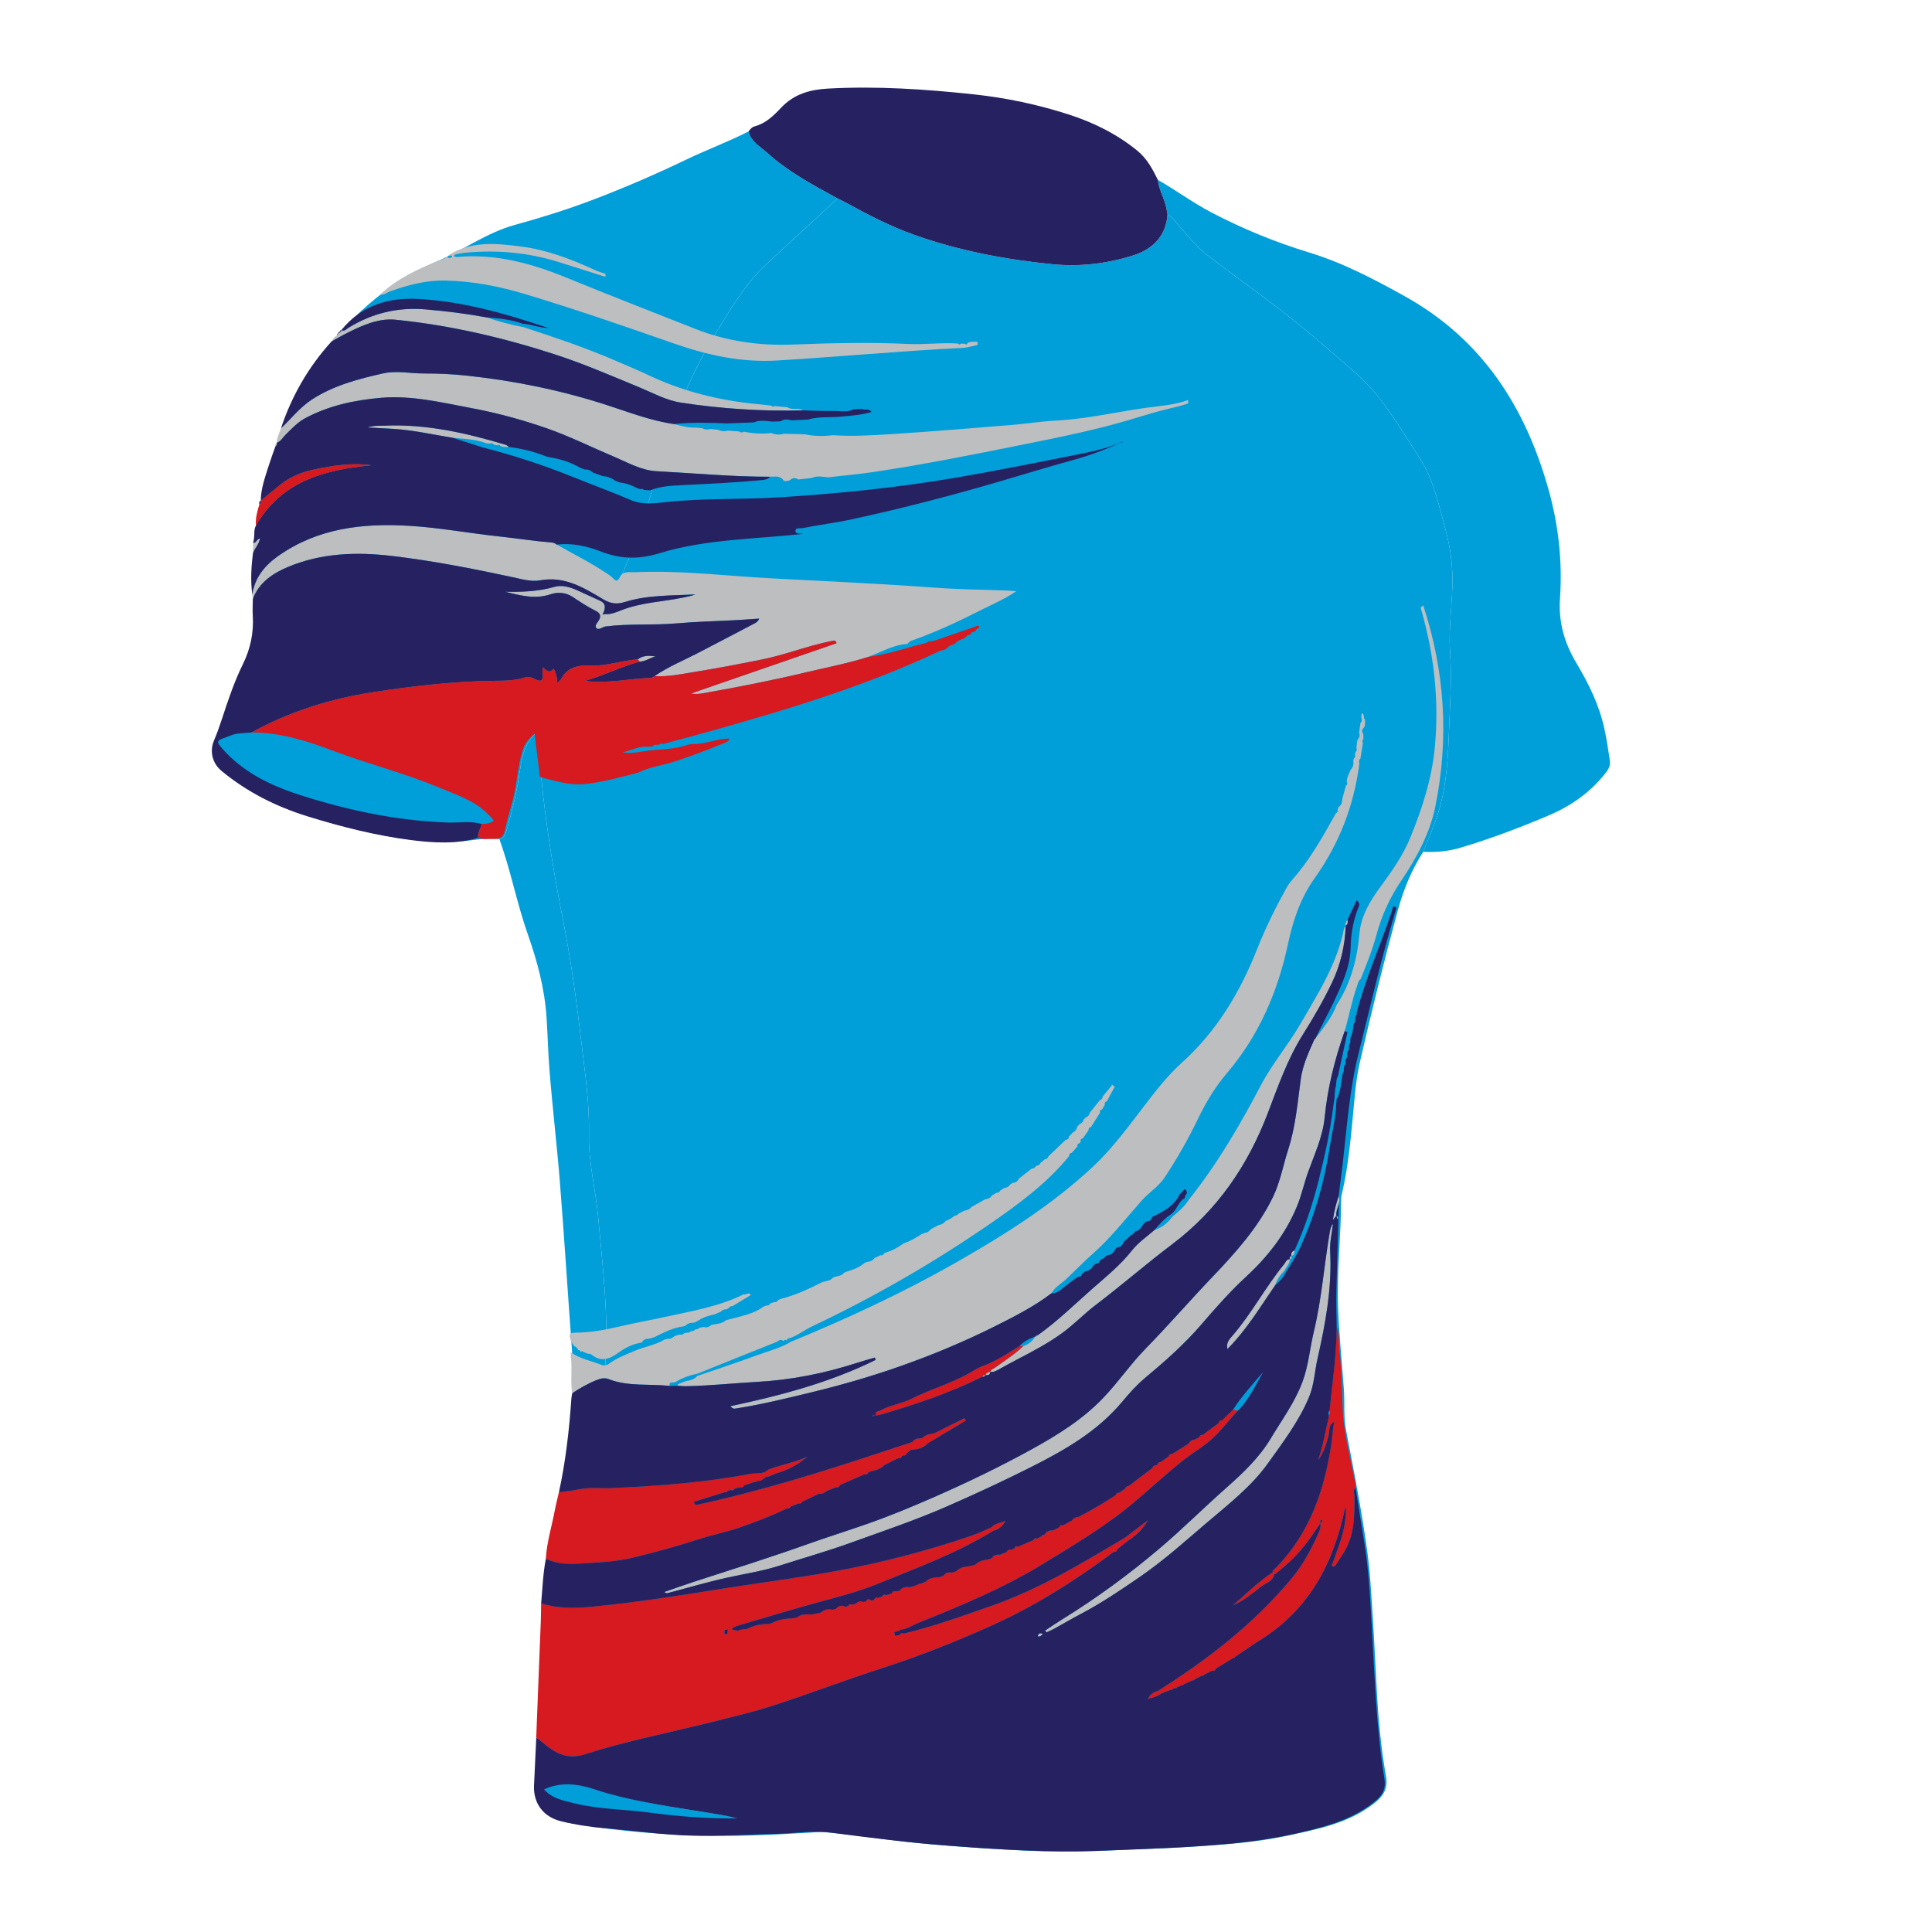 <svg version="1.1" id="Layer_1___zQo1RObm" xmlns="http://www.w3.org/2000/svg" xmlns:xlink="http://www.w3.org/1999/xlink" x="0px" y="0px" width="1417.32px" height="1417.32px" viewBox="0 0 1417.32 1417.32" enable-background="new 0 0 1417.32 1417.32" xml:space="preserve">
<g>
	<path fill-rule="evenodd" clip-rule="evenodd" class="colour1" fill="#009FDA" d="M1044.073,624.908c-8.467,13.17-14.409,27.537-18.495,42.516
		c-10.105,37.046-19.337,74.324-27.954,111.749c-3.22,13.984-4.032,28.305-5.409,42.527c-1.72,17.753-3.517,35.474-7.508,52.896
		c-0.348,1.521-0.799,3.071-0.805,4.609c-0.082,26.929-3.302,53.792-2.247,80.716c0.774,19.775,2.796,39.502,4.228,59.253
		c0.723,9.979-0.328,20.042,1.579,29.975c3.396,17.695,6.879,35.377,9.939,53.131c3.292,19.101,6.477,38.208,7.907,57.599
		c1.978,26.814,3.363,53.65,4.745,80.497c1.089,21.134,3.156,42.23,6.773,63.098c1.907,11.001-4.404,16.531-12.108,21.968
		c-17.705,12.493-38.435,16.475-58.897,20.945c-24.379,5.327-49.239,7.005-74.106,8.557c-18.826,1.174-37.68,1.521-56.496,2.508
		c-16.921,0.887-33.828,1.224-50.704,0.639c-27.837-0.963-55.624-2.908-83.4-5.26c-26.198-2.218-52.097-6.671-78.255-8.971
		c-19.217-3.271-38.438-6.542-57.659-9.813c-3.077-0.553-6.15-1.135-9.233-1.65c-24.88-4.164-49.955-7.3-74.524-13.111
		c-14.224-3.365-28.215-7.713-42.312-11.617c0.757-37.957,1.782-75.91,2.198-113.871c0.47-42.802,5.792-85.059,12.871-127.173
		c3.646-21.695,8.29-43.249,9.859-65.257c2.587-36.299-1.964-72.241-5.213-108.269c-1.836-20.362-7.224-40.395-6.796-60.88
		c0.462-22.151-2.706-43.77-5.306-65.653c-3.596-30.265-7.526-60.4-13.45-90.284c-6.041-30.468-11.185-61.072-14.752-91.944
		c-1.779-15.396-2.69-30.92-6.075-46.108c5.934-8.477,11.532-17.073,8.673-28.229c-0.542-2.115,0.876-2.69,2.193-3.578
		c6.979-4.705,12.247-11.085,16.822-17.99c26.333-39.737,45.255-82.89,58.184-128.655c11.173-39.552,24.034-78.332,45.696-113.658
		c11.412-18.611,22.288-37.578,38.517-52.628c17.263-16.01,34.607-31.933,51.917-47.893c2.271,1.141,4.582,2.21,6.808,3.433
		c15.957,8.771,32.156,17.125,49.318,23.228c32.943,11.714,67.063,18.183,101.804,21.599c19.782,1.945,39.227-0.396,58.034-6.184
		c14.576-4.486,24.924-13.871,26.07-30.474c3.847,2.221,6.203,5.918,9.062,9.124c6.14,6.886,11.8,14.278,19.114,19.988
		c19.946,15.57,40.746,30.005,60.632,45.674c16.819,13.254,32.852,27.421,48.991,41.447c19.687,17.107,32.206,39.888,46.395,61.272
		c10.936,16.479,14.772,35.658,19.88,54.33c3.062,11.194,4.716,22.533,4.924,34.178c0.325,18.199-2.979,36.148-1.744,54.541
		c1.414,21.083-0.178,42.396-0.98,63.59c-0.608,16.045-1.773,32.079-5.673,47.778
		C1054.021,601.523,1048.817,613.125,1044.073,624.908z"></path>
	<path fill-rule="evenodd" clip-rule="evenodd" class="colour1" fill="#009FDA" d="M1044.073,624.908c4.744-11.783,9.947-23.385,13.028-35.788
		c3.899-15.699,5.064-31.732,5.673-47.778c0.803-21.193,2.395-42.506,0.98-63.59c-1.234-18.393,2.069-36.342,1.744-54.541
		c-0.208-11.645-1.862-22.984-4.924-34.178c-5.107-18.671-8.944-37.851-19.88-54.33c-14.188-21.384-26.708-44.165-46.395-61.272
		c-16.14-14.026-32.172-28.193-48.991-41.447c-19.886-15.669-40.686-30.104-60.632-45.674c-7.314-5.71-12.975-13.102-19.114-19.988
		c-2.858-3.206-5.215-6.903-9.063-9.124c-0.373-1.912-0.687-3.837-1.126-5.735c-1.54-6.646-5.322-12.609-5.961-19.532
		c13.266,7.608,25.592,16.741,39.168,23.862c22.974,12.05,46.909,21.84,71.661,29.397c24.952,7.618,47.661,19.536,70.352,32.167
		c56.911,31.68,88.641,81.512,105.589,142.436c7.209,25.912,10.066,52.521,8.219,79.303c-1.207,17.512,3.316,32.717,12.132,47.473
		c8.95,14.986,16.642,30.693,20.415,47.925c1.714,7.832,2.871,15.792,4.074,23.726c0.611,4.029-1.746,7.128-4.104,10.038
		c-10.882,13.435-24.74,23.104-40.432,29.777c-21.249,9.04-42.87,17.215-65.033,23.835
		C1062.513,624.542,1053.361,625.345,1044.073,624.908z"></path>
	<path fill-rule="evenodd" clip-rule="evenodd" class="colour1" fill="#009FDA" d="M545.201,1334.045c-3.077-0.553-6.15-1.135-9.233-1.65
		c-24.88-4.164-49.955-7.3-74.524-13.111c-14.224-3.365-28.215-7.713-42.311-11.618c0.756-37.956,1.781-75.909,2.197-113.87
		c0.47-42.802,5.792-85.059,12.871-127.173c3.646-21.695,8.29-43.249,9.859-65.257c2.587-36.299-1.964-72.241-5.213-108.269
		c-1.836-20.362-7.224-40.395-6.796-60.88c0.462-22.151-2.706-43.77-5.306-65.653c-3.596-30.265-7.526-60.4-13.45-90.284
		c-6.041-30.468-11.185-61.072-14.752-91.944c-1.779-15.396-2.69-30.92-6.073-46.116c-7.499,7.463-9.657,17.091-11.066,27.076
		c-2.132,15.105-5.671,29.902-9.996,44.523c-0.82,2.774-1.831,5.191-5.095,5.686c8.349,22.861,12.772,46.88,20.862,69.851
		c6.909,19.614,12.331,39.69,13.747,60.661c0.875,12.949,1.136,25.938,2.163,38.854c2.208,27.798,5.521,55.508,7.722,83.307
		c3.225,40.736,5.786,81.526,8.791,122.281c2.55,34.582-1.133,68.674-8.158,102.437c-5.518,26.522-12.257,52.893-13.132,80.067
		c-1.485,46.171-3.205,92.326-5.824,138.442c-0.412,7.25,2.276,12.394,7.052,17.213c4.627,4.668,10.219,7.189,16.539,8.352
		c28.819,5.304,57.984,7.988,87.168,9.32c33.2,1.516,66.44-0.32,99.621-2.431C583.643,1340.588,564.422,1337.316,545.201,1334.045z"></path>
	<path fill-rule="evenodd" clip-rule="evenodd" class="colour1" fill="#009FDA" d="M562.764,112.036c-5.054-4.604-11.902-7.991-13.598-15.639
		c-14.809,7.62-30.481,13.354-45.457,20.546c-22.813,10.953-45.991,20.985-69.633,29.934c-18.496,7.001-37.375,12.871-56.453,18.131
		c-20.642,5.692-37.983,18.569-57.409,26.916c-37.456,16.094-66.03,42.649-89.326,75.428
		c-20.536,28.893-29.978,62.329-38.267,96.067c-6.167,25.108-8.096,50.727-6.158,76.592c1.371,18.283-0.261,36.042-9.351,52.546
		c-4.744,8.613-7.416,18.109-10.591,27.376c-2.602,7.593-5.063,15.25-8.068,22.685c-3.604,8.917-1.796,17.279,5.854,23.254
		c4.645,3.627,9.382,7.153,14.244,10.482c19.194,13.143,40.825,20.523,63.003,26.724c29.551,8.262,59.313,15.222,90.244,14.577
		c11.51-0.24,22.875-3.441,34.512-2.152c3.265-0.495,4.275-2.912,5.095-5.686c4.325-14.621,7.864-29.417,9.996-44.523
		c1.41-9.984,3.567-19.612,11.066-27.076c5.932-8.469,11.529-17.065,8.671-28.22c-0.542-2.115,0.876-2.69,2.193-3.578
		c6.979-4.705,12.247-11.085,16.822-17.99c26.333-39.737,45.255-82.89,58.184-128.655c11.173-39.552,24.034-78.332,45.696-113.658
		c11.412-18.611,22.288-37.578,38.517-52.628c17.263-16.01,34.607-31.933,51.917-47.894
		C596.397,135.686,578.115,126.018,562.764,112.036z"></path>
	<path fill-rule="evenodd" clip-rule="evenodd" class="colour2" fill="#262262" d="M855.375,151.464c-1.54-6.646-5.322-12.609-5.961-19.532
		c-3.882-7.929-7.976-15.59-15.068-21.386c-14.95-12.216-32.002-20.626-50.098-26.488c-22.721-7.359-46.1-12.293-69.928-14.848
		c-35.567-3.814-71.175-6.183-106.973-4.224c-13.117,0.718-24.856,3.982-34.319,14.029c-5.428,5.763-11.26,11.542-19.448,13.681
		c-2.007,0.525-3.238,2.114-4.414,3.7c1.696,7.648,8.543,11.035,13.598,15.639c15.352,13.982,33.634,23.65,51.704,33.561
		c2.271,1.141,4.582,2.21,6.808,3.433c15.957,8.771,32.156,17.125,49.318,23.228c32.943,11.714,67.063,18.183,101.804,21.599
		c19.782,1.945,39.227-0.396,58.034-6.184c14.576-4.486,24.924-13.871,26.069-30.474
		C856.128,155.287,855.814,153.361,855.375,151.464z"></path>
	<g>
		<path fill-rule="evenodd" clip-rule="evenodd" class="colour4" fill="#bcbec0" d="M835.008,817.086c-10.302,13.423-20.508,26.871-32.893,38.482
			c-30.046,28.172-64.554,49.916-100.149,70.248c-39.211,22.396-80.034,41.313-121.72,58.496
			c-7.956,4.762-16.961,6.93-25.534,10.111c-14.297,5.307-28.815,10.02-43.24,14.981c-2.873,3.804-7.774,3.031-11.484,5.01
			c-1.171,0.624-2.623,0.606-3.088,2.176c2.151,0.115,4.307,0.375,6.458,0.333c17.459-0.337,34.827-2.214,52.24-3.183
			c25.075-1.396,49.341-6.271,73.148-13.953c4.32-1.393,8.704-2.594,13.058-3.884c0.181,0.58,0.361,1.159,0.541,1.74
			c-33.506,16.599-69.471,26.034-106.53,33.965c2.027,2.401,3.346,1.759,4.658,1.555c18.19-2.82,36.047-7.229,53.91-11.542
			c22.321-5.391,44.387-11.729,66.056-19.371c23.888-8.424,47.201-18.131,69.881-29.519c14.201-7.13,28.266-14.27,40.938-23.918
			c2.557-4.259,6.663-6.9,10.383-9.944c6.8-6.514,13.394-13.262,20.445-19.493c13.157-11.626,23.809-25.488,35.378-38.544
			c5.313-5.997,12.452-10.271,16.965-17.103c9.114-13.795,17.27-28.131,24.45-43.034c5.737-11.91,12.574-23.334,21.087-33.318
			c23.717-27.814,37.512-59.987,45.028-95.403c3.601-16.967,9.209-33.417,19.432-47.74c18.05-25.29,28.855-53.326,32.802-84.078
			c-0.324-1.354-0.436-2.662,0.781-3.688c0.604-3.82,1.207-7.643,1.812-11.464c-0.56-0.984-0.63-1.905,0.35-2.688
			c-0.024-1.277-0.049-2.555-0.073-3.833c-1.252-1.721-1.203-3.297,0.515-4.69c1.002-1.891,0.825-3.92,0.7-5.944
			c-1.585-1.146,0.108-3.974-2.386-4.656c-0.086,1.047-0.174,2.095-0.26,3.144c0.621,1.426,0.713,2.773-0.586,3.91
			c-0.354,2.445-0.706,4.893-1.06,7.34c1.207,2.268-0.257,3.911-1.319,5.647c-0.217,1.836-0.434,3.675-0.65,5.513
			c0.59,1.114,0.453,2.059-0.642,2.782c-0.146,0.663-0.291,1.327-0.437,1.992c0.488,1.119,0.346,2.063-0.76,2.74
			c-0.157,0.656-0.314,1.314-0.473,1.973c0.398,2.465-0.077,4.673-1.909,6.48c-1.135,2.894-2.863,5.599-2.823,8.867
			c0.667,1.189,0.374,2.15-0.691,2.927c-0.841,3.073-1.682,6.147-2.524,9.221c-0.279,2.304-0.269,4.735-2.674,6.106
			c-0.276,0.726-0.555,1.453-0.833,2.18c0.288,1.217-0.108,2.097-1.282,2.587c-8.558,15.245-16.979,30.573-28.094,44.207
			c-2.718,3.334-5.81,6.354-7.945,10.198c-8.133,14.63-15.543,29.599-21.708,45.166c-12.538,31.658-29.561,60.282-55.174,83.341
			C854.778,790.589,845.033,804.022,835.008,817.086z"></path>
		<path fill-rule="evenodd" clip-rule="evenodd" class="colour4" fill="#bcbec0" d="M436.576,447.88c2.011,0.977,4.651,2.569,3.362,5.971
			c-0.884,2.333-4.064,4.76-2.554,6.758c1.613,2.135,4.532-0.724,6.964-1.039c17.2-2.229,34.541-0.733,51.778-2.247
			c14.458-1.27,29.001-1.583,43.503-2.366c5.65-0.306,11.293-0.738,17.316-1.138c-1.055,2.508-2.573,3.081-3.957,3.805
			c-13.911,7.282-27.792,14.62-41.75,21.814c-10.428,5.375-21.334,9.845-31.046,16.554c9.708,0.632,19.178-1.417,28.633-2.94
			c16.429-2.646,32.786-5.784,49.108-9.035c7.438-1.481,14.792-3.495,22.062-5.673c10.317-3.093,20.578-6.357,31.198-8.281
			c0.836-0.151,2.007-0.368,2.466,1.835c-35.263,12.176-70.592,24.375-106.724,36.852c3.698,0.7,6.396,0.249,9.115-0.228
			c25.116-4.403,50.133-9.325,74.939-15.22c15.446-3.671,31.068-6.664,46.233-11.471c8.058-3.079,15.703-7.271,24.259-9.006
			c0.773-0.074,1.546-0.147,2.318-0.221c0.603-0.074,1.204-0.148,1.805-0.222c0.875-0.761,1.627-1.878,2.644-2.232
			c17.838-6.194,34.88-14.204,51.678-22.734c8.266-4.197,16.915-7.747,25.655-13.733c-2.98-0.209-4.676-0.376-6.375-0.441
			c-17.846-0.678-35.732-0.807-53.53-2.134c-24.291-1.813-48.603-3.121-72.92-4.43c-20.197-1.087-40.413-1.898-60.592-3.25
			c-28.793-1.927-57.54-4.995-86.448-3.637c-3.686,0.173-8.749-1.189-10.972,3.538c-1.796,3.816-3.21,2.747-5.373,0.503
			c-1.341-1.391-3.093-2.403-4.722-3.496c-11.603-7.785-24.147-13.934-36.244-20.838c-1.229-1.104-2.751-1.452-4.342-1.579
			c-12.687-1.013-25.264-3.043-37.894-4.387c-22.015-2.342-43.778-6.468-65.956-7.796c-34.355-2.058-67.121,1.736-96.045,22.072
			c-9.771,6.869-17.421,15.848-19.069,28.502c0.126,1.015,0.252,2.018,0.378,3.021c4.704-12.112,14.54-18.705,25.827-23.434
			c24.625-10.319,50.406-11.088,76.4-8.022c29.614,3.494,58.864,9.23,88.018,15.474c6.687,1.432,13.914,3.614,20.327,2.417
			c18.207-3.398,32.34,5.454,46.469,13.896c5.593,3.342,10.17,3.734,15.843,1.97c16.898-5.254,34.444-4.609,51.833-5.581
			c-2.937,1.089-5.95,1.69-8.959,2.312c-14.96,3.092-30.45,3.556-44.917,9.11c-4.197,1.612-8.333,3.604-13.054,2.953
			c-0.355,0.383-0.75,0.803-1.151,0.121c-0.078-0.133,0.294-0.531,0.457-0.808c1.694-3.798,2.054-7.125-2.637-9.178
			c-5.582-2.442-11.055-5.13-16.628-7.594c-5.315-2.349-11.085-4.042-16.656-2.425c-11.89,3.451-23.954,3.782-36.159,3.578
			c11.061,2.648,21.92,5.765,33.495,1.817c5.165-1.761,11.059-1.341,15.958,1.869C425.377,441.365,430.698,445.025,436.576,447.88z"></path>
		<path fill-rule="evenodd" clip-rule="evenodd" class="colour4" fill="#bcbec0" d="M1044.052,444.034c-0.618,0.593-1.236,1.185-1.856,1.776
			c9.797,33.601,13.742,67.748,10.366,102.724c-2.223,23.012-9.306,44.684-17.901,65.819c-5.327,13.099-13.573,24.803-21.999,36.251
			c-7.526,10.229-14.183,21.236-15.336,34.086c-1.697,18.913-6.341,36.631-16.779,52.635c-3.477,9.265-9.73,16.764-15.585,24.518
			c0.027-0.005,0.051-0.015,0.08-0.018c0,0-0.124,0.076-0.124,0.075c0.015-0.02,0.029-0.038,0.044-0.058
			c-0.341,0.055-0.577,0.252-0.699,0.607c-4.232,9.509-8.642,18.935-10.055,29.433c-2.326,17.275-3.782,34.686-9.185,51.449
			c-3.729,11.576-5.833,23.729-11.149,34.734c-10.992,22.752-27.843,41.312-45.014,59.305
			c-16.287,17.067-31.718,34.918-48.203,51.758c-11.18,11.419-20.146,24.623-31.104,36.139
			c-15.34,16.121-34.041,27.677-53.363,38.302c-23.079,12.69-46.807,24.096-70.902,34.678
			c-16.316,7.166-32.829,14.008-49.645,19.876c-14.236,4.969-28.703,9.504-42.873,14.552c-27.486,9.79-55.277,18.545-83.018,27.507
			c-7.51,2.426-14.933,5.121-22.396,7.692c1.062,0.998,1.817,0.994,2.525,0.809c14.55-3.815,28.994-8.11,43.671-11.345
			c12.757-2.811,25.703-4.728,38.193-8.747c17.341-5.579,34.877-10.514,52.038-16.709c23.818-8.598,47.859-16.681,71.042-26.835
			c20.627-9.035,41.082-18.507,61.239-28.649c25.094-12.627,49.104-26.333,67.401-48.315c5.138-6.173,10.471-12.166,16.721-17.376
			c14.485-12.073,28.592-24.533,40.979-38.901c10.384-12.044,20.924-24.103,32.596-34.849
			c16.176-14.894,29.271-31.579,37.703-51.967c3.398-8.213,5.168-16.884,8.175-25.19c4.747-13.107,10.777-26.035,12.126-39.941
			c2.125-21.89,7.45-42.855,14.699-63.465c3.246-11.003,5.224-22.354,9.135-33.177c0.656-1.815,0.887-3.838,2.65-5.068
			c0.188-0.161,0.261-0.363,0.22-0.606c0.236-0.595,0.472-1.189,0.707-1.784c3.974-9.849,7.858-19.738,10.619-30.004
			c3.87-14.389,10.033-27.661,18.374-40.007c11.315-16.748,20.901-34.678,24.873-54.432
			C1063.039,541.587,1059.993,492.337,1044.052,444.034z"></path>
		<path fill-rule="evenodd" clip-rule="evenodd" class="colour4" fill="#bcbec0" d="M495.494,1013.891c4.858-3.012,10.28-4.969,15.945-6.088
			c19.372-7.79,38.729-15.622,58.147-23.296c1.461-0.578,3.031-2.832,4.983-0.676c0.906-1.033,1.83-1.268,2.781-0.247
			c0.047-0.531,0.025-1.334,0.194-1.377c6.824-1.722,12.167-6.353,18.354-9.275c45.195-21.349,88.343-46.239,129.52-74.553
			c21.399-14.715,42.337-29.985,58.945-50.318c-0.078-1.384,0.567-2.177,1.939-2.374c1.347-1.531,2.695-3.063,4.044-4.597
			c-0.188-1.371,0.329-2.238,1.755-2.456c0.214-0.344,0.431-0.689,0.646-1.034c-0.284-1.391,0.233-2.259,1.653-2.536
			c1.387-1.947,2.773-3.895,4.159-5.843c-0.14-1.337,0.4-2.174,1.768-2.397c2.204-3.492,4.41-6.986,6.615-10.479
			c-0.272-1.385,0.262-2.242,1.657-2.533c0.614-1.143,1.229-2.285,1.845-3.429c-0.21-1.29,0.271-2.146,1.561-2.497
			c1.768-3.273,3.536-6.549,5.305-9.824c-0.001-0.001-0.002-0.001-0.003-0.002c0.291-0.049,0.494-0.212,0.603-0.488
			c-0.668-0.625-1.333-1.25-1.997-1.875c-0.333,0.18-0.49,0.459-0.473,0.838c-2.18,2.618-4.358,5.237-6.537,7.857
			c-0.012,1.354-0.692,2.194-1.973,2.576c-2.463,3.085-4.926,6.172-7.388,9.258c-0.352,1.893-1.54,3.036-3.287,3.682
			c-0.389,0.416-0.777,0.833-1.167,1.25c-0.484,1.818-1.691,2.972-3.388,3.674c-0.533,0.675-1.066,1.351-1.601,2.025
			c-0.302,1.876-1.427,3.104-3.081,3.914c-0.962,1.044-1.926,2.089-2.89,3.133c-0.081,1.432-0.789,2.215-2.271,2.197
			c-4.257,4.067-8.514,8.135-12.771,12.202c-0.327,1.331-1.184,2.018-2.545,2.088c-1.094,0.909-2.188,1.819-3.283,2.729
			c-0.433,1.236-1.286,1.915-2.611,1.964c-0.231,0.253-0.516,0.419-0.851,0.496c-0.544,1.216-1.457,1.789-2.802,1.604
			c-3.155,2.479-6.311,4.959-9.466,7.439c-0.979,1.947-2.486,3.1-4.729,3.15c-0.56,0.37-1.119,0.741-1.679,1.113
			c-1.03,1.446-2.279,2.53-4.186,2.525c-1.032,0.637-2.065,1.273-3.099,1.91c-0.598,1.098-1.399,1.867-2.77,1.721
			c-1.052,0.596-2.104,1.193-3.158,1.791c-1.226,1.815-2.972,2.723-5.115,2.933c-3.347,1.881-6.693,3.764-10.04,5.646
			c-1.376,1.652-3.139,2.553-5.282,2.71c-1.38,0.712-2.761,1.425-4.142,2.137c-0.78,0.866-1.61,1.636-2.908,1.491
			c-2.036,1.692-4.22,3.133-6.761,3.966c-1.207,1.836-3.016,2.648-5.094,3.007c-1.863,0.964-3.727,1.928-5.59,2.894
			c-1.227,1.773-2.948,2.71-5.056,2.992c-0.616,0.249-1.232,0.498-1.849,0.748c-3.911,2.495-7.838,4.961-12.278,6.449
			c-0.265,0.229-0.573,0.354-0.924,0.373c-4.067,2.931-8.382,5.376-13.24,6.753c-0.264,0.222-0.567,0.345-0.91,0.373
			c-0.543,1.219-1.392,1.893-2.799,1.562c-1.429,0.664-2.858,1.33-4.287,1.994c-1.458,2.25-3.839,2.652-6.196,3.104
			c-0.285,0.214-0.607,0.334-0.964,0.358c-3.847,3.367-8.487,5.12-13.289,6.546c-0.624,0.251-1.25,0.501-1.875,0.751
			c-1.608,2.071-3.995,2.457-6.34,2.932c-0.624,0.237-1.248,0.475-1.872,0.711c-1.668,1.973-4.013,2.436-6.375,2.86
			c-0.633,0.225-1.266,0.451-1.9,0.677c-9.697,4.854-19.501,9.441-30.086,12.086c-0.614,0.275-1.229,0.552-1.844,0.828
			c-0.666,1.07-1.483,1.848-2.886,1.498c-0.98,0.332-1.961,0.666-2.942,0.998c-0.643,1.131-1.55,1.761-2.908,1.536
			c-0.636,0.227-1.271,0.452-1.908,0.679c-7.521,5.697-16.676,7.03-25.402,9.507c-0.751,0.186-1.502,0.373-2.254,0.559
			c-2.391,2.108-5.331,2.695-8.366,3.019c-0.757,0.155-1.514,0.313-2.271,0.47c-1.711,1.359-3.537,2.281-5.802,1.504
			c-1.017,0.183-2.035,0.364-3.053,0.548c-0.776,0.929-1.828,1.222-2.977,1.286c-1.006,0.909-2.144,1.456-3.543,1.268
			c-0.522,1.004-1.342,1.276-2.396,0.978c-0.762,0.166-1.525,0.332-2.288,0.497c-0.958,1.095-2.164,1.308-3.519,0.983
			c-1.2,0.385-2.4,0.769-3.6,1.154c-1.374,1.229-2.828,2.254-4.826,1.886c-0.75,0.181-1.5,0.363-2.25,0.544
			c-6.965,4.173-15.087,5.284-22.446,8.496c-6.262,2.731-12.694,5.041-18.231,9.147c-1.765,1.308-3.838,1.736-5.568,1.059
			c-7.63-2.987-15.904-4.434-22.766-9.295c0.021,1.216,0.042,2.433,0.064,3.649c0.07,0.432,0.141,0.863,0.211,1.293
			c0.773,8.359-0.518,16.782,0.778,25.122c5.846-3.866,11.894-7.318,18.455-9.886c2.889-1.13,5.575-1.54,8.502-0.405
			c14.404,5.587,29.707,3.168,44.538,4.956C490.531,1012.888,494.119,1014.742,495.494,1013.891z"></path>
		<path fill-rule="evenodd" clip-rule="evenodd" class="colour4" fill="#bcbec0" d="M577.523,983.767c-0.058-0.071-0.115-0.121-0.172-0.183
			c-0.004,0.042-0.007,0.085-0.012,0.123L577.523,983.767z"></path>
		<path fill-rule="evenodd" clip-rule="evenodd" class="colour4" fill="#bcbec0" d="M278.801,216.117c-0.065-0.011-0.13-0.016-0.196-0.029
			c0,0.056,0,0.111-0.001,0.167c0.042-0.024,0.084-0.048,0.125-0.072C278.752,216.16,278.777,216.14,278.801,216.117z"></path>
		<path fill-rule="evenodd" clip-rule="evenodd" class="colour4" fill="#bcbec0" d="M286.241,213.731c13.025-4.679,26.218-8.165,40.248-7.915
			c20.244,0.361,40.056,4.287,59.147,10.059c36.661,11.083,72.914,23.578,109.079,36.22c24.582,8.592,49.524,13.959,75.605,12.367
			c45.423-2.772,90.748-6.995,136.207-9.277c3.595-0.181,7.137-1.422,10.703-2.17c-0.07-0.775-0.141-1.55-0.209-2.326
			c-2.364,0.135-4.784-0.245-7.06,0.747c-0.464,1.158-1.108,1.761-2.279,0.74c-0.91-0.035-1.821-0.071-2.732-0.106
			c-0.703,0.882-1.383,0.904-2.038-0.051c-12.356-0.839-24.712,0.914-37.037,0.313c-28.1-1.367-56.184-0.653-84.248,0.431
			c-24.707,0.954-48.564-2.396-71.566-11.496c-31.241-12.359-62.578-24.487-93.656-37.246
			c-26.136-10.73-52.737-18.134-81.348-15.473c-0.648,0.061-1.344-0.4-2.354-0.727c0.779-0.588,1.18-1.119,1.669-1.22
			c2.307-0.477,4.623-0.995,6.962-1.212c23.162-2.158,45.93-0.19,68.19,6.752c11.559,3.605,23.093,7.291,34.638,10.939
			c0.003-0.735,0.007-1.471,0.012-2.206c-2.534-0.883-5.165-1.561-7.59-2.682c-17.289-7.991-34.995-14.814-53.983-17.298
			c-18.518-2.421-37.146-4.385-54.08,6.664c1.056,0.077,2.228-0.599,3.115,0.446c0.089,0.105-0.124,0.7-0.306,0.765
			c-1.218,0.438-2.502,1.01-3.402-0.561c-1.489,1.734-3.669,2.018-5.639,2.811c-15.678,6.307-30.961,13.323-43.488,25.096
			C281.665,216.589,283.804,214.607,286.241,213.731z"></path>
		<path fill-rule="evenodd" clip-rule="evenodd" class="colour4" fill="#bcbec0" d="M750.659,987.487c-6.159,6.043-13.484,10.563-20.388,15.635
			c-1.356,0.996-3.285,1.354-3.867,3.266c-1.625,0.143-2.854,0.867-3.547,2.387c-0.991-0.031-1.84,0.204-2.263,1.234
			c0.983,0.015,1.839-0.207,2.286-1.194c1.7-0.021,3.456,0.036,3.537-2.374c2.263,0.317,4.072-0.633,6.027-1.707
			c4.979-2.734,9.952-5.495,15.004-8.106c10.768-5.567,21.487-11.298,31.389-18.437c8.949-6.452,16.556-14.493,25.277-21.115
			c19.057-14.472,37.097-30.18,56.215-44.616c32.571-24.593,54.972-57.31,69.571-95.46c7.57-19.786,14.51-39.912,25.877-58.009
			c7.744-12.33,15.05-24.894,21.341-38.03c6.339-13.234,9.58-27.222,10.098-41.861c1.842-1.053,1.52-2.788,1.356-4.472
			c-1.048,1.312-1.681,2.754-1.427,4.474c-0.441,0.781-1.052,1.528-1.218,2.364c-5.09,25.614-18.895,47.191-31.696,69.301
			c-9.075,15.674-20.934,29.556-29.339,45.572c-15.438,29.416-32.174,57.96-52.939,83.993c-3.118,5.036-7.604,8.742-12.081,12.462
			c-3.321,4.59-7.66,7.805-13.029,9.623c-5.61,4.888-11.871,9.112-16.501,15.008c-8.32,10.593-18.737,18.973-28.747,27.777
			c-13.088,11.513-25.545,23.771-39.77,33.954c-0.498,0.938-1.346,1.24-2.326,1.299C757.469,983.947,754.495,986.26,750.659,987.487
			z"></path>
		<path fill-rule="evenodd" clip-rule="evenodd" class="colour4" fill="#bcbec0" d="M759.46,980.459c0.014-0.001,0.026-0.003,0.04-0.004
			c0.006-0.01,0.013-0.019,0.019-0.028C759.519,980.427,759.459,980.459,759.46,980.459z"></path>
		<path fill-rule="evenodd" clip-rule="evenodd" class="colour4" fill="#bcbec0" d="M250.358,242.204c0.021,0.01,0.041,0.016,0.062,0.026
			c-0.005-0.026-0.005-0.047-0.011-0.074L250.358,242.204z"></path>
		<path fill-rule="evenodd" clip-rule="evenodd" class="colour4" fill="#bcbec0" d="M290.264,234.564c39.561,4.001,78.136,12.941,115.946,25.146
			c21.337,6.888,41.912,15.801,62.615,24.349c10.152,4.191,19.878,9.661,30.883,11.342c29.564,4.514,59.314,6.426,89.223,5.648
			c-3.472-2.226-7.896,0.158-11.312-2.337c-3.111-0.28-6.222-0.56-9.334-0.84c-0.907,0.525-1.766,0.651-2.488-0.309
			c-3.125-0.349-6.247-0.754-9.379-1.038c-28.786-2.604-56.392-9.54-82.503-22.151c-6.546-3.161-13.336-5.815-19.996-8.744
			c-22.864-10.055-46.5-18.002-70.21-25.747c-9.242-1.604-18.208-4.257-27.118-7.123c-14.656-2.68-29.397-4.509-44.26-5.788
			c-20.537-1.767-39.268,2.772-56.712,13.491c-1.497,0.919-2.935,2.825-5.198,1.766c0.179,0.957-0.297,1.262-1.183,1.159
			c0.181,0.871-0.321,1.195-1.093,1.301c0,0,0.031-0.068,0.031-0.068c-0.289,0.458-0.579,0.917-0.866,1.377
			c-1.944,0.956-2.976,2.749-4.089,4.465c4.137-2.241,8.211-4.605,12.422-6.697C266.554,238.346,277.923,233.316,290.264,234.564z"></path>
		<path fill-rule="evenodd" clip-rule="evenodd" class="colour4" fill="#bcbec0" d="M249.187,243.384c0.018,0.002,0.033,0.002,0.051,0.004
			c-0.004-0.019-0.003-0.034-0.008-0.053L249.187,243.384z"></path>
		<path fill-rule="evenodd" clip-rule="evenodd" class="colour4" fill="#bcbec0" d="M424.048,990.341c1.051,0.094,1.875,0.426,1.795,1.708
			c0.875-1.245,1.763-0.756,2.651-0.019c0.968,0.38,1.935,0.761,2.903,1.142c0.769,0.116,1.759-0.033,2.274,0.391
			c7.481,6.171,13.931,3.256,20.689-1.668c4.774-3.477,10.199-6.111,16.257-6.905c0.036-0.27,0.188-0.427,0.456-0.474
			c1.151-1.907,2.926-2.51,5.038-2.406c1.345-0.393,2.69-0.787,4.035-1.181c6.585-3.324,13.131-6.752,20.583-7.778
			c0.64-0.14,1.28-0.278,1.92-0.418c1.756-1.938,4.019-2.5,6.524-2.398c1.149-0.585,2.299-1.173,3.45-1.759
			c3.566-2.474,7.684-3.483,11.818-4.445c1.443-0.62,2.887-1.241,4.33-1.861c1.049-1.188,2.325-1.833,3.944-1.658
			c0.585-0.33,1.171-0.659,1.756-0.99c0.803-0.847,1.624-1.659,2.948-1.436c4.471-2.726,8.942-5.452,13.413-8.179
			c-1.524-2.516-3.537,0.083-5.244-0.5c-17.952,8.922-37.547,12.179-56.853,16.404c-11.291,2.471-22.683,4.5-33.936,7.13
			c-10.715,2.505-21.574,4.55-32.48,4.588c-5.693,0.021-4.591,2.267-3.773,5.257c0.449,1.641,1.719,3.055,2.618,4.57
			C422.419,988.125,423.689,988.779,424.048,990.341z"></path>
		<path fill-rule="evenodd" clip-rule="evenodd" class="colour4" fill="#bcbec0" d="M282.637,312.245c-3.782,0.154-7.961-0.278-13.104,1.345
			c7.355,0.401,13.213,0.69,19.068,1.046c14.694,0.892,29.029,4.201,43.508,6.536c8.238,0.808,16.576,0.993,24.469,3.939
			c0.763,0.114,1.525,0.228,2.288,0.341c1.381-0.501,2.629-0.418,3.617,0.818c0.761,0.131,1.524,0.263,2.286,0.394
			c0.983-0.448,1.836-0.375,2.459,0.616c0.758,0.199,1.516,0.397,2.275,0.596c1.286-0.008,2.571-0.017,3.865-0.019
			c-0.787-0.526-1.512-1.294-2.388-1.556C342.156,317.689,312.984,311.007,282.637,312.245z"></path>
		<path fill-rule="evenodd" clip-rule="evenodd" class="colour4" fill="#bcbec0" d="M185.702,398.408c-0.048,2.417-0.095,4.835-0.143,7.258
			c1.486-3.547,4.459-6.441,5.189-10.678C188.232,395.529,187.982,398.367,185.702,398.408z"></path>
		<path fill-rule="evenodd" clip-rule="evenodd" class="colour4" fill="#bcbec0" d="M977.761,895.067c1.261-1.596,1.92-2.429,2.566-3.245
			c0.023,0.013,0.046,0.025,0.069,0.038c-0.009-0.032-0.017-0.063-0.024-0.095l-0.058,0.049c-0.31-3.352,1.368-6.298,1.935-9.468
			c0.461-1.619,0.531-3.22-0.26-4.771C980.18,882.993,978.702,888.482,977.761,895.067z"></path>
		<path fill-rule="evenodd" clip-rule="evenodd" class="colour4" fill="#bcbec0" d="M203.107,324.814c2.928-1.021,4.272-3.798,6.296-5.8
			c4.475-4.423,8.735-9.118,14.348-12.137c17.399-9.358,36.366-13.352,55.76-15.031c22.379-1.938,44.095,3.394,65.892,7.467
			c18.945,3.54,37.555,8.572,55.67,14.884c16.645,5.8,32.538,13.74,48.817,20.607c10.298,4.344,20.451,10.277,31.604,10.871
			c27.836,1.48,55.629,4.114,83.541,4.079c3.633-0.067,7.535-1.036,9.95,2.973c1.685,0.349,3.307,0.227,4.823-0.662
			c1.854-1.782,3.822-1.557,5.844-0.328c3.251-0.354,6.503-0.708,9.756-1.062c3.962-1.878,8.042-0.936,12.101-0.503
			c11.121-1.287,22.288-2.274,33.357-3.919c38.078-5.659,75.795-13.327,113.523-20.903c17.877-3.59,35.759-7.25,53.443-11.662
			c13.077-3.263,26.005-7.229,38.938-11.089c8.159-2.435,16.716-3.857,24.864-6.64c-0.009-0.831-0.018-1.661-0.025-2.492
			c-9.9,3.699-20.508,4.24-30.747,5.678c-22.081,3.101-43.876,8.244-66.253,9.399c-10.96,0.565-21.85,2.358-32.799,3.244
			c-29.14,2.357-58.276,4.778-87.448,6.656c-14.48,0.933-29.016,1.79-43.557,0.833c-6.762,0.833-13.495,0.772-20.182-0.661
			c-5.094-0.134-10.188-0.269-15.282-0.403c-3.239,0.805-6.433,0.812-9.547-0.546c-6.78,0.811-13.499,0.333-20.179-0.967
			c-1.202,0.851-2.347,0.691-3.451-0.195c-2.725-0.2-5.45-0.4-8.176-0.6c-2.468,0.691-4.859,0.493-7.174-0.609
			c-1.94-0.192-3.88-0.385-5.82-0.579c-2.092,0.686-4.089,0.467-5.987-0.643c-1.54-0.135-3.08-0.27-4.62-0.405
			c-5.487,0.277-10.686-1.226-15.908-2.583c-17.049-2.415-33.072-8.689-49.277-13.936c-33.446-10.829-67.617-17.815-102.453-21.556
			c-10.491-1.127-21.126-1.662-31.782-1.609c-9.955,0.05-19.929-2.31-29.895-0.066c-18.233,4.104-36.248,8.775-52.221,19.144
			c-8.864,5.754-15.233,14.089-22.774,21.21c-1.201,3.454-2.957,6.747-3.031,10.523c-1.167,0.563-1.11,1.618-1.039,2.675
			C202.969,326.822,203.434,325.977,203.107,324.814z"></path>
		<polygon fill-rule="evenodd" clip-rule="evenodd" class="colour4" fill="#bcbec0" points="186.305,395.067 185.979,395.13 186.298,395.245 		"></polygon>
		<path fill-rule="evenodd" clip-rule="evenodd" class="colour4" fill="#bcbec0" d="M278.604,216.255c-0.255,0.146-0.51,0.293-0.764,0.44
			c0.253,0.089,0.507,0.179,0.761,0.27C278.601,216.728,278.603,216.492,278.604,216.255z"></path>
		<path fill-rule="evenodd" clip-rule="evenodd" class="colour4" fill="#bcbec0" d="M975.661,903.08c-4.275,24.507-5.964,49.411-11.796,73.691
			c-2.972,12.37-3.953,25.205-8.467,37.231c-5.577,14.858-14.994,27.601-23.047,41.062c-8.444,14.116-20.286,25.414-32.554,36.256
			c-16.769,14.82-32.595,30.66-49.716,45.126c-22.191,18.751-45.506,35.85-70.199,51.114c-4.431,2.739-8.732,5.688-13.094,8.539
			c0.271,0.491,0.54,0.981,0.811,1.472c1.887-0.884,3.828-1.669,5.65-2.67c6.524-3.588,12.934-7.392,19.523-10.853
			c15.325-8.049,29.618-17.728,43.84-27.52c17.171-11.822,32.651-25.756,48.463-39.258c15.963-13.63,32.745-26.511,45.102-43.794
			c11.067-15.478,22.638-30.704,30.09-48.435c3.845-9.15,4.169-19.121,6.34-28.656c5.9-25.916,10.623-51.876,9.209-78.677
			c-0.35-6.629,1.341-13.367,2.093-20.055C976.597,899.354,975.99,901.193,975.661,903.08z"></path>
		<path fill-rule="evenodd" clip-rule="evenodd" class="colour4" fill="#bcbec0" d="M942.02,927.451c-13.671,16.701-23.703,36.03-37.862,52.404
			c-2.101,2.43-4.893,5.192-3.705,9.828c14.104-14.228,24.053-30.896,35.002-46.811c1.312-4.275,3.92-7.716,6.987-10.861
			c1.04-2.842,3.891-4.862,3.741-8.244c1.349-0.283,1.612-1.145,1.251-2.339c2.061-0.664,2.331-2.328,2.287-4.166
			c-1.94,0.736-2.787,2.085-2.34,4.152c-1.253,0.333-1.471,1.217-1.222,2.351C943.645,923.701,943.181,926.034,942.02,927.451z"></path>
		<path fill-rule="evenodd" clip-rule="evenodd" class="colour4" fill="#bcbec0" d="M761.302,1200.334c1.658,0.648,2.504-0.388,3.836-1.77
			C762.709,1197.728,761.681,1198.373,761.302,1200.334z"></path>
		<path fill-rule="evenodd" clip-rule="evenodd" class="colour4" fill="#bcbec0" d="M981.526,894.102c0.333-1.109-0.235-1.768-1.13-2.241
			c0.214,0.847,0.429,1.693,0.644,2.54C981.208,894.302,981.486,894.237,981.526,894.102z"></path>
		<path fill-rule="evenodd" clip-rule="evenodd" class="colour4" fill="#bcbec0" d="M467.852,483.728c0.475,0.549,0.954,1.093,1.433,1.637
			c4.255-0.051,7.579-2.86,11.577-3.749C476.244,480.875,471.765,480.657,467.852,483.728z"></path>
		<path fill-rule="evenodd" clip-rule="evenodd" class="colour4" fill="#bcbec0" d="M479.863,496.198c-0.536,0.371-1.072,0.741-1.607,1.111
			C479.077,497.351,479.582,496.935,479.863,496.198z"></path>
	</g>
	<g>
		<path fill-rule="evenodd" clip-rule="evenodd" class="colour2" fill="#262262" d="M203.046,324.841c0.022-0.007,0.04-0.02,0.062-0.027
			c-0.004-0.016-0.005-0.031-0.01-0.047L203.046,324.841z"></path>
		<path fill-rule="evenodd" clip-rule="evenodd" class="colour2" fill="#262262" d="M700.842,350.501c-42.68,7.264-85.613,11.597-128.764,14.325
			c-27.877,1.763-55.887,0.5-83.697,3.531c-8.651,0.943-16.996,2.126-25.486-1.486c-13.933-5.929-28.165-11.149-42.21-16.817
			c-21.725-8.768-43.931-16.047-66.624-21.852c-7.317-2.343-14.634-4.687-21.951-7.031c-14.479-2.335-28.814-5.645-43.508-6.536
			c-5.855-0.355-11.713-0.645-19.068-1.046c5.143-1.623,9.322-1.191,13.104-1.345c30.347-1.238,59.519,5.444,88.343,14.056
			c0.876,0.262,1.601,1.03,2.396,1.562c9.188,1.253,18.188,3.25,26.789,6.812c0.85,0.234,1.7,0.47,2.551,0.705
			c8.039,1.23,15.689,3.61,22.758,7.696c1.11,0.441,2.222,0.885,3.334,1.329c2.359-0.142,4.396,0.591,6.093,2.239
			c2.295,0.837,4.594,1.678,6.892,2.518c3.489,0.312,6.716,1.337,9.519,3.501c1.147,0.433,2.298,0.868,3.45,1.303
			c4.512,0.508,8.701,2.002,12.662,4.175c0.879,0.256,1.761,0.512,2.643,0.769c0.87-0.584,1.563-0.397,2.092,0.482
			c1.632,0.107,3.266,0.214,4.9,0.322c7.537-3.093,15.611-3.418,23.511-3.808c19.568-0.965,39.133-1.845,58.639-3.751
			c2.198-0.215,4.266-0.674,5.826-2.403c-27.912,0.035-55.705-2.599-83.541-4.079c-11.153-0.593-21.306-6.526-31.604-10.871
			c-16.279-6.867-32.173-14.807-48.817-20.607c-18.115-6.313-36.726-11.344-55.67-14.884c-21.796-4.073-43.513-9.405-65.892-7.467
			c-19.394,1.679-38.36,5.673-55.76,15.031c-5.612,3.019-9.873,7.714-14.348,12.137c-2.024,2.002-3.369,4.779-6.296,5.8
			c0.327,1.163-0.138,2.008-1.097,2.656c-1.727,4.979-3.574,9.918-5.152,14.942c-2.558,8.137-5.491,16.206-5.579,24.901
			c-1.652,0.518-1.009,1.879-1.066,2.98c0.873-0.799,1.743-1.598,1.121-2.947c4.75-3.911,9.467-7.862,14.258-11.722
			c7.34-5.914,15.862-9.304,24.984-11.196c13.345-2.769,26.744-5.167,41.901-3.078c-35.243,3.306-66.26,12.128-84.777,44.318
			c-1.642,3.021-0.919,6.388-1.402,9.577c0,0,0.007-0.177,0.007-0.178c-0.201,1.114-0.402,2.228-0.604,3.341
			c2.28-0.041,2.531-2.879,5.046-3.419c-0.73,4.237-3.703,7.131-5.189,10.678c-1.248,10.191-1.902,20.396-0.456,30.633
			c1.648-12.643,9.299-21.622,19.069-28.491c28.925-20.335,61.69-24.129,96.045-22.072c22.178,1.328,43.941,5.454,65.956,7.796
			c12.629,1.344,25.207,3.374,37.894,4.387c1.591,0.127,3.113,0.475,4.342,1.579c11.213-1.311,22.17,1.116,32.269,5.05
			c14.599,5.688,27.842,5.953,43.25,1.26c34.006-10.359,69.829-10.244,105.296-14.157c-2.194-0.596-5.637,0.423-5.697-2.074
			c-0.067-2.814,3.33-1.763,5.197-2.138c11.742-2.357,23.695-3.786,35.36-6.293c35.724-7.68,71.107-16.833,106.203-27.044
			c18.998-5.528,37.902-11.395,56.984-16.615c11.918-3.261,23.386-7.524,34.557-12.701c-10.256,4.292-21.165,6.608-31.91,8.74
			C760.275,339.407,730.657,345.427,700.842,350.501z"></path>
		<path fill-rule="evenodd" clip-rule="evenodd" class="colour2" fill="#262262" d="M496.126,457.323c-17.238,1.514-34.579,0.018-51.778,2.247
			c-2.432,0.315-5.351,3.174-6.964,1.039c-1.51-1.999,1.669-4.425,2.554-6.758c1.289-3.402-1.351-4.994-3.362-5.971
			c-5.878-2.855-11.199-6.515-16.628-10.072c-4.9-3.209-10.793-3.629-15.958-1.869c-11.574,3.947-22.434,0.831-33.495-1.817
			c12.206,0.205,24.269-0.126,36.159-3.578c5.571-1.617,11.341,0.076,16.656,2.425c5.573,2.463,11.046,5.151,16.628,7.594
			c4.691,2.053,4.332,5.38,2.635,9.176c0,0.001,0.001,0.001,0.002,0.002c-0.162,0.277-0.534,0.675-0.457,0.808
			c0.402,0.682,0.796,0.262,1.151-0.121c4.72,0.651,8.856-1.34,13.054-2.953c14.466-5.554,29.956-6.018,44.917-9.11
			c3.009-0.622,6.022-1.223,8.959-2.312c-17.39,0.971-34.935,0.326-51.833,5.581c-5.673,1.764-10.25,1.372-15.843-1.97
			c-14.128-8.442-28.262-17.294-46.469-13.896c-6.413,1.196-13.641-0.986-20.327-2.417c-29.154-6.244-58.404-11.98-88.018-15.474
			c-25.995-3.066-51.776-2.297-76.4,8.022c-11.287,4.729-21.124,11.322-25.827,23.434c-0.033,4.127-0.31,8.27-0.053,12.379
			c0.777,12.463-1.706,24.25-7.178,35.384c-6.34,12.896-10.908,26.442-15.347,40.059c-1.76,5.401-3.671,10.773-5.89,15.999
			c-3.385,7.971-1.303,16.768,5.519,22.409c18.727,15.487,39.991,26.166,63.101,33.326c24.942,7.729,50.217,14.099,76.154,17.412
			c16.401,2.096,32.851,3.058,49.061-1.665c-0.843-3.774,2.028-6.684,2.367-10.182c-7.9-2.355-15.973-0.789-23.963-1.03
			c-33.776-1.02-66.624-7.445-98.915-17.001c-21.175-6.265-41.779-13.82-58.74-28.745c-1.915-1.685-3.819-3.401-5.56-5.261
			c-9.603-10.255-7.282-8.577,3.388-12.952c4.554-1.867,10.026-1.495,15.081-2.141c27.883-15.255,57.629-24.693,89.034-29.517
			c29.382-4.512,58.806-7.95,88.57-8.345c7.592-0.101,15.32,0.013,22.746-2.394c2.549-0.826,5.2-0.169,7.446,1.032
			c5.459,2.919,6.324,0.363,5.73-4.406c-0.144-1.157-0.021-2.347-0.021-4.114c2.484,1.476,4.538,5.045,7.62,1.372
			c0.546-0.651,1.395,0.939,1.638,1.809c0.678,2.41,1.761,4.724,1.316,8.203c1.448-1.249,2.417-1.722,2.826-2.493
			c4.668-8.792,12.141-10.681,21.546-10.196c11.795,0.608,23.152-3.792,34.899-4.552c3.909-3.065,8.388-2.847,13.005-2.106
			c-3.998,0.888-7.321,3.698-11.577,3.749c-13.727,3.706-26.462,10.25-40.244,14.15c16.588,2.221,32.823-1.826,49.215-2.206
			c0.537-0.37,1.072-0.74,1.608-1.111l0.326-0.205c9.715-6.71,20.622-11.181,31.05-16.556c13.957-7.194,27.839-14.532,41.75-21.814
			c1.384-0.724,2.901-1.297,3.957-3.805c-6.023,0.4-11.666,0.833-17.316,1.138C525.127,455.74,510.584,456.053,496.126,457.323z"></path>
		<path fill-rule="evenodd" clip-rule="evenodd" class="colour2" fill="#262262" d="M228.854,293.061c15.973-10.369,33.987-15.04,52.221-19.144
			c9.966-2.243,19.939,0.116,29.895,0.066c10.655-0.053,21.291,0.482,31.782,1.609c34.836,3.741,69.007,10.727,102.453,21.556
			c16.205,5.247,32.228,11.521,49.277,13.936c13.022-1.401,26.065-0.982,39.106-0.462c6.488-0.255,12.979-0.51,19.471-0.765
			c4.47-1.954,9.061-0.97,13.624-0.561c2.036-0.074,4.076-0.148,6.115-0.222c2.521-1.979,5.277-1.307,8.023-0.714
			c3.961-0.188,7.927-0.377,11.892-0.567c7.966-2.415,16.248-1.338,24.363-2.137c7.371-0.725,14.732-1.216,22.254-3.408
			c-2.081-3.182-5.153-0.956-7.173-2.314c-2.076,0.136-4.157,0.271-6.237,0.408c-4.761,2.457-9.865,1.015-14.791,1.127
			c-7.392,0.168-14.797-0.251-22.196-0.42c-29.909,0.778-59.659-1.134-89.223-5.648c-11.005-1.681-20.731-7.151-30.883-11.342
			c-20.703-8.548-41.278-17.461-62.615-24.349c-37.81-12.205-76.386-21.145-115.946-25.146c-12.341-1.248-23.71,3.782-34.622,9.203
			c-4.21,2.092-8.285,4.456-12.422,6.697c-16.919,18.627-29.202,39.953-37.14,63.807C213.622,307.15,219.99,298.815,228.854,293.061
			z"></path>
		<path fill-rule="evenodd" clip-rule="evenodd" class="colour2" fill="#262262" d="M402.717,240.524c-0.168,0.007-0.335,0.004-0.502,0.007
			c0.21,0.063,0.418,0.124,0.63,0.188C402.8,240.622,402.756,240.522,402.717,240.524z"></path>
		<path fill-rule="evenodd" clip-rule="evenodd" class="colour2" fill="#262262" d="M402.877,240.729c-0.011-0.003-0.022-0.006-0.033-0.01
			c0.019,0.042,0.038,0.084,0.057,0.118C402.888,240.776,402.874,240.715,402.877,240.729z"></path>
		<path fill-rule="evenodd" clip-rule="evenodd" class="colour2" fill="#262262" d="M823.086,323.886c-0.399,0.292-0.8,0.583-1.199,0.875
			l-0.003,0.001c-0.019,0.009-0.038,0.017-0.057,0.025c0.044-0.018,0.088-0.034,0.132-0.052c0.487-0.048,0.976-0.096,1.464-0.144
			C823.311,324.356,823.198,324.121,823.086,323.886z"></path>
		<path fill-rule="evenodd" clip-rule="evenodd" class="colour2" fill="#262262" d="M248.146,244.669c0,0.008-0.002,0.013-0.001,0.021
			c0.772-0.106,1.274-0.431,1.093-1.301c0.885,0.103,1.362-0.202,1.183-1.159c2.263,1.059,3.702-0.847,5.198-1.766
			c17.445-10.719,36.176-15.258,56.712-13.491c14.863,1.278,29.604,3.107,44.26,5.788c9.146,0.765,18.285,1.57,27.002,4.752
			c6.312,0.322,12.234,3.147,18.622,3.02c-1.113-0.332-2.212-0.651-3.292-1.014c-29.611-9.953-59.583-18.264-90.983-20.156
			c-22.747-1.371-42.642,4.408-57.543,22.796c-0.755,0.043-1.156,0.44-1.202,1.188c-0.737,0.117-1.077,0.552-1.046,1.283
			c-0.766,0.152-1.125,0.559-0.839,1.37C247.587,245.555,247.866,245.112,248.146,244.669z"></path>
	</g>
	<g>
		<path fill-rule="evenodd" clip-rule="evenodd" class="colour3" fill="#d71920" d="M426.791,1146.963c12.335-0.825,24.699-1.189,36.795-4.091
			c16.764-4.021,33.35-8.623,49.777-13.915c9.454-3.045,19.479-4.988,28.719-8.171c11.913-4.103,23.923-8.678,35.383-14.261
			c1.326,0.305,2.154-0.339,2.742-1.441c1.844-0.705,3.688-1.412,5.531-2.119c1.294,0.364,2.152-0.209,2.771-1.295
			c4.164-1.989,8.33-3.98,12.494-5.971c1.97,0.43,3.551-0.321,4.949-1.629c2.312-0.978,4.624-1.955,6.936-2.933
			c1.721,0.361,2.808-0.527,3.67-1.862c5.841-2.563,11.684-5.127,17.526-7.689c1.391,0.457,2.295-0.074,2.82-1.385
			c0.667-0.262,1.336-0.526,2.003-0.79c3.638-0.859,7.233-1.808,9.912-4.694c3.366-1.644,6.732-3.286,10.098-4.93
			c1.449,0.396,2.305-0.198,2.678-1.602c0.348-0.151,0.696-0.304,1.043-0.457c1.383,0.191,2.167-0.508,2.594-1.743
			c1.007-0.787,2.015-1.574,3.022-2.362c4.554-0.428,9.042-1.026,12.305-4.781c2.814-1.681,5.629-3.362,8.444-5.043
			c6.492-3.874,12.983-7.747,19.474-11.621c-0.31-0.599-0.621-1.198-0.931-1.797c-7.116,3.558-14.233,7.115-21.35,10.674
			c-0.358,0.147-0.71,0.313-1.055,0.493c-3.035,0.37-5.993,0.938-8.297,3.203c-0.377,0.127-0.755,0.254-1.133,0.382
			c-2.433,0.121-4.854,0.271-6.296,2.702c-7.444,2.446-14.896,4.876-22.334,7.344c-44.978,14.922-90.198,28.993-136.598,38.926
			c-0.602-0.733-1.204-1.469-1.806-2.203c7.58-2.385,15.161-4.768,22.742-7.152c1.057,0.277,1.877,0.006,2.373-1.021
			c0.725-0.226,1.451-0.45,2.176-0.674c1.288,0.694,2.21,0.209,2.936-0.911c1.055-0.344,2.109-0.688,3.164-1.033
			c1.626,0.429,3.044,0.276,3.917-1.402c2.605-0.895,5.211-1.79,7.817-2.687c0.554,0.488,0.912,0.271,1.168-0.321
			c0.379-0.14,0.759-0.278,1.14-0.417c1.653,0.497,2.792-0.368,3.849-1.454c0.349-0.208,0.699-0.418,1.049-0.627
			c0.412-0.273,0.825-0.548,1.239-0.821c2.698,0.007,4.775-1.793,7.232-2.49c8.458-2.369,15.962-6.478,22.667-12.169
			c-9.312,4.205-19.396,5.832-28.783,9.52c-3.64,3.618-8.491,2.125-12.774,2.947c-33.743,6.48-67.917,8.933-102.163,10.503
			c-8.172,0.374-16.38-0.787-24.537,1.043c-4.548,1.021-9.251,1.352-13.884,1.994c-1,4.379-2.138,8.732-2.972,13.142
			c-2.243,11.86-5.887,23.463-6.613,35.604C408.823,1147.591,417.701,1147.572,426.791,1146.963z"></path>
		<path fill-rule="evenodd" clip-rule="evenodd" class="colour3" fill="#d71920" d="M992.778,1081.149c-3.071-16.667-7.649-33.041-7.898-50.222
			c-0.215-14.847-1.19-29.709-2.549-44.497c-0.399-4.348,0.259-8.998-1.778-13.177c-0.055,20.622-3.158,40.986-5.196,61.438
			c0.395,1.298,0.471,2.546-0.559,3.621c-0.104,0.789-0.208,1.578-0.313,2.368c-2.466,10.184-3.951,20.601-7.629,30.506
			c4.345-5.589,6.21-12.045,7.856-18.709c0.792-3.204-0.334-7.622,4.12-9.326c-1.426,5.478-1.414,11.159-2.258,16.688
			c-5.158,33.858-16.021,65.261-40.697,90.381c-1.108,0.813-2.314,1.557-2.281,3.19c0.373,0.451,0.743,0.896,1.111,1.34
			c0.913,0.348,1.356-0.262,1.795-0.889c8.459-6.621,16.162-14.021,22.587-22.654c3.296-4.432,6.292-9.087,9.419-13.645
			c-0.013-0.061-0.014-0.12-0.028-0.182c0.042-0.006,0.068-0.021,0.106-0.03c0.061-0.733,0.12-1.469,0.181-2.203
			c0.39-0.039,0.779-0.079,1.171-0.118c1.723-1.125,2.373-2.555,1.833-4.463c0.54,1.908-0.11,3.338-1.832,4.463
			c-0.401,0.806-0.082,2.057-1.353,2.321c-0.003,0.037-0.006,0.073-0.009,0.11c-0.023,0.034-0.046,0.068-0.069,0.102
			c0.632,3.023-0.66,5.717-1.821,8.285c-5.164,11.424-11.118,22.421-19.18,32.106c-25.349,30.455-55.866,54.931-88.827,76.565
			c-0.422,0.254-0.845,0.508-1.267,0.761c-2.44,1.605-4.883,3.212-7.325,4.82c-2.898,1.076-6.006,1.875-8.126,6.409
			c4.201-1.519,7.415-1.91,9.952-4.226c2.22-0.826,4.438-1.654,6.658-2.481c0.626,0.298,1.062,0.117,1.313-0.525
			c0.725-0.329,1.45-0.658,2.176-0.986c0.59,0.421,0.949,0.174,1.195-0.41c1.2-0.514,2.402-1.028,3.605-1.542
			c0.634,0.248,1.064,0.048,1.305-0.586c2.297-1.053,4.596-2.107,6.895-3.161c0.663,0.318,1.045,0.073,1.211-0.605
			c1.964-0.975,3.927-1.95,5.889-2.925c0.652,0.313,1.031,0.06,1.225-0.587c1.941-0.948,3.884-1.897,5.826-2.847
			c1.458,0.45,2.307-0.168,2.72-1.551c4.244-2.587,8.487-5.175,12.731-7.762c0.68,0.194,1.081-0.076,1.247-0.744
			c6.177-4.142,12.246-8.459,18.553-12.394c36.197-22.581,54.041-56.876,62.354-97.301c0,0,0.194-0.082,0.195-0.085
			c0.645,2.933,0.174,5.831-0.125,8.76c-1.14,11.149-5.538,21.345-9.138,31.775c-0.337,0.974-1.703,2.052,0.106,2.795
			c1.119,0.46,1.76-0.596,2.282-1.391c1.691-2.568,3.283-5.202,4.986-7.763c8.654-13.012,8.497-27.754,8.487-42.499
			c-0.002-1.979-1.301-4.261,0.843-5.976C994.724,1087.915,993.411,1084.585,992.778,1081.149z"></path>
		<path fill-rule="evenodd" clip-rule="evenodd" class="colour3" fill="#d71920" d="M642.718,1038.505c-0.016-0.034-0.024-0.063-0.039-0.096
			c-0.012,0.003-0.024,0.005-0.036,0.007L642.718,1038.505z"></path>
		<path fill-rule="evenodd" clip-rule="evenodd" class="colour3" fill="#d71920" d="M647.246,1037.439c25.088-7.435,49.887-15.646,73.349-27.431
			c0.423-1.03,1.271-1.266,2.263-1.234c0.692-1.52,1.922-2.244,3.547-2.387c0.582-1.912,2.511-2.27,3.867-3.266
			c6.903-5.072,14.229-9.592,20.388-15.635c-0.941,0.019-1.882,0.036-2.821,0.054c-8.811,5.469-17.447,11.214-27.327,14.771
			c-3.449,1.242-6.575,3.403-9.804,5.226c-13.479,7.6-28.502,11.714-42.239,18.698c-7.289,3.705-15.606,4.519-22.705,8.543
			c-1.288,0.729-4.513,0.463-3.084,3.631C644.203,1038.093,645.759,1037.881,647.246,1037.439z"></path>
		<path fill-rule="evenodd" clip-rule="evenodd" class="colour3" fill="#d71920" d="M726.422,1006.386c-0.006,0.001-0.012,0.002-0.018,0.002
			c-0.006,0.019-0.016,0.031-0.021,0.05L726.422,1006.386z"></path>
		<path fill-rule="evenodd" clip-rule="evenodd" class="colour3" fill="#d71920" d="M722.901,1008.774c-0.015-0.001-0.028,0-0.044,0
			c-0.006,0.014-0.014,0.025-0.021,0.04L722.901,1008.774z"></path>
		<path fill-rule="evenodd" clip-rule="evenodd" class="colour3" fill="#d71920" d="M925.038,1163.976c3.473-2.759,8.866-3.636,9.671-9.221
			c-0.37-0.446-0.74-0.892-1.113-1.343c-10.627,7.044-19.653,16.008-29.233,24.354
			C912.14,1174.463,918.552,1169.127,925.038,1163.976z"></path>
		<path fill-rule="evenodd" clip-rule="evenodd" class="colour3" fill="#d71920" d="M825.574,1127.825c-31.674,18.938-63.271,37.974-98.37,50.276
			c-21.247,7.447-42.416,15.069-64.346,20.324c-1.364-0.778-2.25-0.178-2.933,1.017c-1.094,0.208-2.19,0.416-3.286,0.626
			c-0.211-0.901-0.423-1.804-0.633-2.705c1.017-0.323,2.035-0.647,3.054-0.972c0.727,0.198,1.077-0.165,1.23-0.825
			c5.044-0.216,9.062-3.307,13.505-5.086c31.013-12.418,61.906-25.244,90.507-42.678c24.32-14.822,48.906-29.354,70.55-48.147
			c10.383-9.016,20.639-18.188,31.273-26.897c8.177-6.695,17.566-11.773,25.238-19.25c6.047-5.894,10.863-12.827,16.909-18.673
			c-1.25-0.216-2.502-0.432-3.752-0.647c-2.679,2.593-5.359,5.188-8.038,7.781c-1.429-0.08-2.253,0.583-2.464,2.002
			c-3.894,2.892-7.789,5.785-11.684,8.678c-1.361-0.176-2.253,0.377-2.646,1.706c-1.097,0.587-2.193,1.175-3.292,1.763
			c-2.327-0.055-3.546,1.567-4.783,3.164c-3.938,2.469-7.875,4.938-11.813,7.406c-1.377-0.143-2.184,0.521-2.55,1.807
			c-1.915,1.354-3.831,2.706-5.748,4.061c-1.341-0.052-2.128,0.644-2.527,1.868c-0.305,0.21-0.61,0.419-0.918,0.626
			c-1.402-0.17-2.251,0.446-2.575,1.81c-5.876,4.46-11.754,8.919-17.632,13.38c-1.303-0.011-2.07,0.707-2.523,1.854
			c-1.481,1.011-2.964,2.023-4.446,3.035c-1.408-0.147-2.188,0.556-2.527,1.861c-8.78,5.667-17.777,10.964-27.057,15.778
			c-2.066,0.217-3.875,0.897-5.014,2.787c-2.189,1.168-4.38,2.337-6.57,3.506c-1.412-0.423-2.32,0.099-2.77,1.479
			c-1.438,0.7-2.876,1.401-4.314,2.102c-2.432,0.137-4.883,0.231-6.081,2.93c-0.001,0-0.001,0-0.001,0
			c-0.359,0.189-0.719,0.38-1.078,0.568c-0.404,0.229-0.809,0.458-1.212,0.687c-1.118,0.638-2.237,1.277-3.355,1.916
			c-1.367-0.657-2.234-0.047-2.88,1.134c-3.765,1.616-7.529,3.234-11.295,4.852c-1.494-0.702-2.312-0.071-2.714,1.378
			c-0.682,0.267-1.365,0.531-2.047,0.798c-1.729-0.484-2.847,0.336-3.695,1.733c-1.515,0.616-3.031,1.233-4.549,1.851
			c-2.468-0.002-4.873,0.141-6.231,2.702c-0.698,0.229-1.397,0.459-2.097,0.689c-3.561,0.574-7.139,1.101-9.8,3.924
			c-1.046,0.317-2.092,0.635-3.138,0.952c-3.924,0.537-7.973,0.726-10.955,3.905c-1.049,0.363-2.1,0.727-3.149,1.09
			c-2.581-0.468-4.843-0.062-6.38,2.33c-1.039,0.342-2.078,0.685-3.118,1.027c-3.674,0.121-7.262,0.496-9.997,3.39
			c-1.465,0.548-2.931,1.099-4.397,1.647c-0.48-0.496-0.813-0.339-1.052,0.237c-0.883,0.369-1.767,0.738-2.651,1.109
			c-0.371,0.096-0.741,0.191-1.112,0.287c-0.671,0.194-1.344,0.389-2.016,0.583c-2.854-0.273-5.615-0.257-7.511,2.432
			c-0.717,0.24-1.435,0.48-2.152,0.72c-1.681-0.518-3.109-0.396-3.823,1.52c-1.414,0.396-2.828,0.794-4.242,1.191
			c-1.376-0.825-2.267-0.259-2.91,1.018c-1.037,0.323-2.074,0.647-3.11,0.972c-1.479-0.454-2.311,0.188-2.693,1.593
			c-0.763,0.095-1.526,0.19-2.289,0.286c-1.627-1.455-2.813-1.032-3.652,0.86c-0.752,0.097-1.504,0.193-2.258,0.291
			c-2.339-1.097-4.046,0.198-5.748,1.518c-0.729,0.139-1.458,0.275-2.187,0.414c-1.403-0.757-2.287-0.178-2.89,1.125
			c-0.723,0.141-1.446,0.281-2.17,0.422c-2.799-1.594-4.944-0.374-6.915,1.605c-0.715,0.198-1.431,0.398-2.147,0.598
			c-3.275-0.637-6.307-0.259-8.853,2.136c-2.166,0.457-4.332,0.917-6.498,1.376c-3.904-0.189-7.84-0.531-11.136,2.269
			c-0.748,0.133-1.497,0.267-2.246,0.4c-5.666,0.355-11.281,0.93-16.378,3.766c-0.73,0.161-1.462,0.321-2.194,0.481
			c-5.55-0.009-10.829,1.136-15.779,3.694c-2.246,0.199-4.533,0.202-6.589,1.34c-1.167,1.303-2.501,2.003-3.958,2.265
			c1.457-0.263,2.792-0.964,3.958-2.267c-1.618-0.387-3.237-0.772-4.853-1.156c-0.817,0.047-1.637,0.095-2.457,0.141
			c-0.094,1.047-0.188,2.094-0.281,3.139c-0.738,0.137-1.476,0.272-2.213,0.408c0.054-1.095,0.108-2.189,0.163-3.285
			c0.776-0.088,1.553-0.175,2.331-0.262c0.821-0.046,1.641-0.094,2.458-0.141c1.314-0.804,2.533-1.938,3.963-2.361
			c18.966-5.614,37.912-11.308,56.966-16.611c15.487-4.311,31.169-8.082,46.063-14.149c28.956-11.796,58.427-22.53,85.198-39.107
			c4.026-1.035,6.983-3.43,8.953-7.256c-3.469,1.521-7.501,1.605-10.213,4.698c-5.126,2.159-10.144,4.643-15.398,6.428
			c-32.372,10.987-65.415,19.619-99.012,25.721c-28.945,5.258-58.186,8.871-87.238,13.563c-30.801,4.974-61.618,9.71-92.698,12.668
			c-12.22,1.163-24.214,1.098-36.033-2.516c-0.066,4.306-0.049,8.613-0.215,12.915c-1.099,28.481-2.238,56.963-3.364,85.444
			c10.577,8.16,19.016,17.702,36.079,12.191c29.623-9.565,60.425-15.461,90.691-23.06c15.609-3.919,31.354-7.495,46.64-12.453
			c27.061-8.778,53.669-18.955,80.743-27.689c27.717-8.943,54.668-19.746,81.155-31.7c31.634-14.281,60.753-32.87,88.521-53.615
			c1.501,0.26,2.279-0.45,2.524-1.879c2.47-1.973,4.939-3.945,7.41-5.918c6.019-3.936,11.343-8.601,14.915-15.287
			C836.562,1119.445,831.068,1123.635,825.574,1127.825z"></path>
		<path fill-rule="evenodd" clip-rule="evenodd" class="colour3" fill="#d71920" d="M764.258,1126.826c0.404-0.229,0.809-0.457,1.213-0.687
			C764.799,1125.895,764.412,1126.154,764.258,1126.826z"></path>
	</g>
	<g>
		<path class="colour2" fill="#262262" d="M987.15,679.145c0.025-0.014,0.041-0.031,0.065-0.045c0.002-0.042,0.005-0.085,0.006-0.127
			C987.222,678.972,987.148,679.146,987.15,679.145z"></path>
		<path class="colour2" fill="#262262" d="M759.519,980.427c-0.018,0.007-0.034,0.014-0.052,0.021c-0.003,0.004-0.006,0.008-0.008,0.012
			L759.519,980.427z"></path>
		<path class="colour2" fill="#262262" d="M722.837,1008.814c0.015,0,0.029,0,0.044,0c0.006-0.015,0.015-0.025,0.021-0.04L722.837,1008.814z"></path>
		<path class="colour2" fill="#262262" d="M726.384,1006.438c0.012,0.002,0.022,0.001,0.034,0.003c0.001-0.02,0.004-0.035,0.004-0.055
			L726.384,1006.438z"></path>
		<path class="colour2" fill="#262262" d="M947.426,921.399c-0.017,0.004-0.028,0.011-0.045,0.016c0.002,0.011,0.002,0.021,0.005,0.033
			L947.426,921.399z"></path>
		<path class="colour2" fill="#262262" d="M981.989,877.576c1.037-8.158,2.171-16.303,3.096-24.472c3.053-26.918,4.966-53.974,11.578-80.404
			c8.696-34.763,16.637-69.719,27.009-104.047c0.378-1.251,1.423-2.951-0.367-3.513c-2.172-0.682-1.689,1.703-2.036,2.75
			c-8.31,25.152-19.354,49.355-26.037,75.069c0.352,0.956-0.03,1.691-0.705,2.338c-0.134,0.803-0.269,1.606-0.403,2.409
			c0.342,1.272-0.143,2.32-0.893,3.296c-0.109,0.473-0.221,0.946-0.33,1.42c-0.323,2.82-0.554,5.661-1.968,8.219
			c-0.133,0.807-0.266,1.614-0.397,2.422c0.396,1.285-0.058,2.369-0.8,3.385c-0.061,0.446-0.121,0.895-0.183,1.342
			c0.369,1.347-0.035,2.493-0.9,3.522c-0.148,0.792-0.295,1.585-0.442,2.379c0.349,1.278-0.084,2.359-0.854,3.353
			c-0.085,0.455-0.17,0.91-0.255,1.365c0.355,1.335-0.091,2.464-0.896,3.5c-0.15,0.808-0.303,1.615-0.454,2.424
			c0.331,1.237-0.101,2.288-0.797,3.274c-0.091,0.48-0.182,0.962-0.271,1.443c-0.718,5.182-1.161,10.42-3.105,15.354l-0.019,0.081
			c0.207,0.755-0.161,1.072-0.862,1.136c-0.127,1.189-0.253,2.379-0.38,3.569c-0.327,10.777-3.058,21.204-4.712,31.783
			c-3.985,25.487-10.831,50.169-21.565,73.692c-2.937,6.436-6.687,12.416-10.518,18.346c-1.88,3.949-4.759,7.08-8.067,9.861
			c-10.949,15.914-20.898,32.583-35.002,46.811c-1.188-4.636,1.604-7.398,3.705-9.828c14.159-16.374,24.191-35.703,37.862-52.404
			c1.161-1.417,1.625-3.75,4.14-3.686c-0.249-1.134-0.031-2.018,1.222-2.351c-0.447-2.067,0.399-3.416,2.34-4.152
			c7.354-16.336,13.08-33.204,17.468-50.593c4.704-18.642,8.798-37.368,11.113-56.463c0.233-1.575,0.468-3.15,0.703-4.726
			c0.075-1.148,0.151-2.297,0.227-3.445c0.104-1.146,0.207-2.294,0.312-3.44c1.113-3.039,0.307-6.5,2.061-9.398
			c2.3-10.688,4.599-21.374,6.897-32.063c-0.68-0.246-1.357-0.494-2.037-0.741c-7.249,20.609-12.574,41.575-14.699,63.465
			c-1.349,13.906-7.379,26.834-12.126,39.941c-3.007,8.307-4.776,16.978-8.175,25.19c-8.433,20.388-21.527,37.073-37.703,51.967
			c-11.672,10.746-22.212,22.805-32.596,34.849c-12.387,14.368-26.493,26.828-40.979,38.901c-6.25,5.21-11.583,11.203-16.721,17.376
			c-18.298,21.982-42.308,35.688-67.401,48.315c-20.157,10.143-40.612,19.614-61.239,28.649
			c-23.183,10.154-47.224,18.237-71.042,26.835c-17.161,6.195-34.697,11.13-52.038,16.709c-12.491,4.02-25.436,5.937-38.193,8.747
			c-14.677,3.234-29.121,7.529-43.671,11.345c-0.708,0.186-1.464,0.189-2.525-0.809c7.463-2.571,14.886-5.267,22.396-7.692
			c27.741-8.962,55.532-17.717,83.018-27.507c14.17-5.048,28.636-9.583,42.873-14.552c16.816-5.868,33.329-12.71,49.645-19.876
			c24.096-10.582,47.823-21.987,70.902-34.678c19.322-10.625,38.023-22.181,53.363-38.302c10.957-11.516,19.924-24.72,31.104-36.139
			c16.485-16.84,31.916-34.69,48.203-51.758c17.171-17.993,34.021-36.553,45.014-59.305c5.316-11.005,7.42-23.158,11.149-34.734
			c5.402-16.764,6.858-34.174,9.185-51.449c1.413-10.498,5.822-19.924,10.058-29.433c0.297-0.161,0.557-0.37,0.776-0.625
			l-0.124,0.076c4.386-8.668,8.772-17.337,13.158-26.005c6.02-13.127,12.462-26.128,12.752-41.028
			c0.21-10.691,2.202-21,6.414-30.852c-0.309-1.362-0.411-2.848-2.04-3.424c-2.209,4.678-4.419,9.356-6.628,14.034
			c0.163,1.684,0.485,3.419-1.357,4.472c-0.517,14.639-3.758,28.626-10.097,41.86c-6.291,13.137-13.597,25.7-21.341,38.03
			c-11.367,18.097-18.307,38.223-25.877,58.009c-14.6,38.15-37,70.867-69.571,95.46c-19.118,14.437-37.158,30.145-56.215,44.616
			c-8.722,6.622-16.328,14.663-25.277,21.115c-9.901,7.139-20.621,12.869-31.389,18.437c-5.052,2.611-10.024,5.372-15.004,8.106
			c-1.955,1.074-3.765,2.024-6.027,1.707c-0.081,2.41-1.837,2.353-3.537,2.374c-0.447,0.987-1.303,1.209-2.286,1.194
			c-23.462,11.784-48.261,19.996-73.349,27.431c-1.488,0.442-3.044,0.653-4.569,0.97c0.015,0.032,0.022,0.059,0.037,0.091
			c-0.144-0.008-0.286-0.016-0.43-0.023c-0.707,0.12-1.414,0.24-2.121,0.36c-0.025-0.159-0.051-0.318-0.076-0.478
			c0.731,0.039,1.463,0.078,2.197,0.117c0.12-0.02,0.24-0.04,0.359-0.061c0.011-0.002,0.022-0.004,0.034-0.007
			c-1.431-3.169,1.797-2.901,3.086-3.631c7.099-4.024,15.416-4.838,22.705-8.543c13.737-6.984,28.761-11.099,42.239-18.698
			c3.229-1.822,6.354-3.983,9.804-5.226c9.88-3.557,18.517-9.302,27.328-14.771c3.17-3.523,7.3-5.472,11.628-7.094
			c0.502-0.949,1.358-1.251,2.359-1.291c14.225-10.183,26.682-22.441,39.77-33.954c10.01-8.805,20.427-17.185,28.747-27.777
			c4.63-5.896,10.891-10.12,16.501-15.008c3.813-4.418,7.682-8.777,12.669-11.95c4.073-3.189,4.923-9.083,9.76-11.631
			c-0.233-1.455,0.781-2.385,1.459-3.456c-0.072-1.29-0.342-2.467-1.731-2.993c-1.205,1.283-2.412,2.567-3.617,3.853
			c-4.125,8.464-11.79,12.633-19.83,16.344c0.002-0.001-0.301,0.224-0.301,0.224c-0.685,2.206-2.08,3.456-4.488,3.346
			c-0.702,0.651-1.404,1.306-2.105,1.958c-1.229,2.604-2.988,4.631-5.887,5.415c0.001-0.001-0.203,0.166-0.203,0.166
			c-0.031,0.701-0.404,0.984-1.085,0.891c0.001-0.002-0.199,0.196-0.199,0.196c0.017,0.735-0.31,1.075-1.063,0.914
			c-1.937,1.742-3.873,3.485-5.811,5.229c-0.775,2.397-2.149,4.093-4.896,4.18c-0.3,0.252-0.602,0.505-0.902,0.756
			c-1.343,2.621-2.998,4.847-6.298,4.999c-0.748,0.55-1.497,1.1-2.247,1.649c-0.108,0.691-0.451,1.034-1.183,0.794
			c-0.756,0.552-1.514,1.104-2.271,1.656c-0.19,1.475-0.967,2.168-2.487,1.869c-0.733,0.587-1.469,1.174-2.204,1.763
			c-1.208,2.541-3.36,3.747-6.007,4.252c-0.736,0.577-1.473,1.156-2.209,1.735c-0.158,1.456-0.955,2.106-2.416,1.916
			c-0.805,0.477-1.611,0.953-2.418,1.431c-0.393,0.31-0.785,0.618-1.177,0.928c-2.186,1.639-4.373,3.279-6.56,4.921
			c-2.859,2.531-5.693,5.112-9.879,5.045c-12.672,9.648-26.736,16.788-40.938,23.918c-22.681,11.388-45.993,21.095-69.881,29.519
			c-21.668,7.642-43.734,13.98-66.056,19.371c-17.863,4.313-35.72,8.722-53.91,11.542c-1.312,0.204-2.63,0.847-4.658-1.555
			c37.059-7.931,73.024-17.366,106.53-33.965c-0.18-0.581-0.36-1.16-0.541-1.74c-4.354,1.29-8.738,2.491-13.058,3.884
			c-23.807,7.683-48.073,12.557-73.148,13.953c-17.413,0.969-34.781,2.846-52.24,3.183c-2.151,0.042-4.307-0.218-6.461-0.337
			c-1.883,0.06-3.766,0.118-5.65,0.176c-14.833-1.789-30.136,0.63-44.54-4.957c-2.927-1.135-5.613-0.725-8.502,0.405
			c-6.562,2.567-12.609,6.02-18.455,9.886c-0.21,1.347-0.52,2.685-0.614,4.038c-1.598,23.058-4.188,45.981-9.131,68.593
			c4.633-0.643,9.336-0.974,13.884-1.994c8.156-1.83,16.364-0.669,24.537-1.043c34.246-1.57,68.42-4.022,102.163-10.503
			c4.283-0.822,9.134,0.671,12.776-2.947c9.386-3.688,19.469-5.314,28.781-9.52c-6.705,5.691-14.209,9.8-22.667,12.169
			c-2.457,0.697-4.534,2.497-7.233,2.49c-0.413,0.273-0.826,0.548-1.238,0.821c-0.35,0.209-0.7,0.419-1.05,0.628
			c-1.056,1.085-2.195,1.95-3.848,1.453c-0.381,0.139-0.761,0.277-1.142,0.417c-0.254,0.593-0.613,0.81-1.167,0.321
			c-2.606,0.896-5.212,1.792-7.817,2.688c-0.873,1.677-2.291,1.829-3.917,1.4c-1.055,0.345-2.109,0.689-3.165,1.034
			c-0.726,1.119-1.648,1.604-2.936,0.91c-0.726,0.224-1.451,0.448-2.177,0.674c-0.494,1.027-1.315,1.299-2.372,1.021
			c-7.581,2.385-15.162,4.768-22.742,7.152c0.602,0.734,1.204,1.47,1.806,2.203c46.4-9.933,91.621-24.004,136.598-38.926
			c7.438-2.468,14.89-4.897,22.335-7.346c1.442-2.429,3.863-2.579,6.295-2.7c0.378-0.128,0.756-0.255,1.134-0.383
			c2.303-2.265,5.261-2.832,8.296-3.202c0.344-0.181,0.696-0.346,1.056-0.495c7.116-3.557,14.233-7.114,21.349-10.672
			c0.31,0.599,0.621,1.198,0.931,1.797c-6.491,3.874-12.982,7.747-19.474,11.621c-2.814,1.681-5.63,3.362-8.444,5.044
			c-3.262,3.754-7.75,4.353-12.305,4.78c-1.007,0.788-2.016,1.575-3.023,2.363c-0.426,1.234-1.21,1.934-2.593,1.742
			c-0.347,0.153-0.695,0.306-1.043,0.458c-0.373,1.402-1.229,1.997-2.678,1.601c-3.366,1.644-6.732,3.286-10.099,4.931
			c-2.678,2.886-6.273,3.834-9.911,4.693c-0.667,0.264-1.336,0.528-2.004,0.791c-0.524,1.31-1.429,1.841-2.82,1.384
			c-5.842,2.563-11.685,5.127-17.527,7.689c-0.86,1.335-1.948,2.224-3.668,1.862c-2.313,0.978-4.625,1.955-6.938,2.933
			c-1.396,1.308-2.978,2.059-4.947,1.629c-4.165,1.99-8.33,3.981-12.495,5.973c-0.619,1.084-1.476,1.657-2.771,1.293
			c-1.844,0.707-3.688,1.414-5.532,2.12c-0.587,1.102-1.416,1.745-2.742,1.44c-11.46,5.583-23.47,10.158-35.383,14.261
			c-9.24,3.183-19.265,5.126-28.719,8.171c-16.427,5.292-33.013,9.895-49.777,13.915c-12.096,2.901-24.46,3.266-36.795,4.091
			c-9.09,0.609-17.968,0.628-26.371-3.49c-2.09,10.846-2.484,21.869-3.464,32.832c11.819,3.613,23.813,3.679,36.033,2.516
			c31.08-2.958,61.896-7.694,92.698-12.668c29.053-4.691,58.293-8.305,87.238-13.563c33.598-6.102,66.641-14.733,99.012-25.721
			c5.255-1.785,10.272-4.269,15.398-6.429c2.712-3.092,6.744-3.176,10.213-4.697c-1.97,3.826-4.927,6.221-8.953,7.256
			c-26.771,16.577-56.243,27.312-85.198,39.107c-14.893,6.067-30.575,9.839-46.063,14.149c-19.054,5.304-38,10.997-56.966,16.611
			c-1.43,0.424-2.649,1.558-3.966,2.361c1.619,0.384,3.238,0.77,4.856,1.156c2.056-1.136,4.342-1.139,6.589-1.34
			c4.949-2.557,10.229-3.701,15.778-3.692c0.732-0.16,1.464-0.32,2.196-0.481c5.096-2.836,10.711-3.41,16.377-3.766
			c0.749-0.134,1.498-0.268,2.247-0.401c3.296-2.799,7.232-2.457,11.136-2.268c2.167-0.459,4.332-0.919,6.499-1.378
			c2.545-2.393,5.577-2.771,8.853-2.134c0.716-0.199,1.432-0.399,2.148-0.598c1.97-1.979,4.115-3.199,6.914-1.605
			c0.724-0.141,1.447-0.281,2.171-0.423c0.603-1.302,1.487-1.881,2.89-1.124c0.729-0.139,1.458-0.275,2.188-0.414
			c1.701-1.319,3.408-2.614,5.747-1.518c0.753-0.098,1.506-0.194,2.259-0.292c0.838-1.892,2.023-2.314,3.651-0.859
			c0.763-0.096,1.526-0.191,2.29-0.287c0.381-1.404,1.213-2.046,2.692-1.592c1.037-0.324,2.074-0.648,3.111-0.973
			c0.643-1.275,1.533-1.842,2.909-1.017c1.414-0.397,2.829-0.795,4.243-1.191c0.714-1.916,2.142-2.037,3.823-1.52
			c0.717-0.239,1.436-0.479,2.153-0.721c1.896-2.688,4.656-2.704,7.51-2.431c0.672-0.194,1.345-0.389,2.018-0.583
			c0.37-0.096,0.74-0.191,1.111-0.287c0.884-0.371,1.768-0.74,2.652-1.11c0.238-0.575,0.571-0.732,1.051-0.236
			c1.466-0.549,2.932-1.1,4.398-1.648c2.734-2.893,6.322-3.268,9.996-3.389c1.04-0.343,2.079-0.686,3.118-1.028
			c1.537-2.391,3.799-2.797,6.38-2.329c1.05-0.363,2.1-0.727,3.15-1.09c2.981-3.18,7.03-3.368,10.954-3.905
			c1.046-0.317,2.092-0.635,3.139-0.952c2.66-2.823,6.238-3.35,9.799-3.924c0.699-0.23,1.398-0.461,2.099-0.689
			c1.356-2.562,3.762-2.704,6.229-2.702c1.518-0.617,3.034-1.234,4.55-1.852c0.848-1.396,1.965-2.217,3.694-1.732
			c0.682-0.267,1.365-0.531,2.047-0.798c0.402-1.449,1.22-2.08,2.714-1.378c3.766-1.617,7.53-3.235,11.296-4.853
			c0.645-1.18,1.512-1.79,2.879-1.133c1.118-0.639,2.237-1.278,3.355-1.917c0.153-0.671,0.54-0.931,1.212-0.686
			c0.359-0.188,0.719-0.379,1.079-0.568c1.197-2.698,3.649-2.793,6.081-2.93c1.438-0.7,2.877-1.401,4.315-2.104
			c0.448-1.379,1.356-1.9,2.769-1.478c2.19-1.169,4.381-2.338,6.57-3.508c1.139-1.888,2.947-2.568,5.014-2.785
			c9.279-4.814,18.276-10.111,27.058-15.779c0.338-1.305,1.118-2.008,2.526-1.86c1.482-1.012,2.965-2.024,4.447-3.036
			c0.452-1.146,1.22-1.864,2.522-1.854c5.878-4.461,11.756-8.92,17.633-13.381c0.323-1.362,1.172-1.979,2.574-1.809
			c0.308-0.207,0.613-0.416,0.918-0.627c0.399-1.224,1.187-1.919,2.527-1.867c1.917-1.354,3.833-2.707,5.749-4.062
			c0.365-1.285,1.172-1.948,2.549-1.806c3.938-2.469,7.875-4.938,11.813-7.407c1.236-1.596,2.455-3.218,4.782-3.163
			c1.099-0.588,2.195-1.176,3.294-1.764c0.391-1.328,1.282-1.881,2.644-1.705c3.895-2.893,7.79-5.786,11.684-8.679
			c0.211-1.418,1.035-2.081,2.464-2.001c2.679-2.594,5.359-5.188,8.039-7.782c6.396-9.991,14.438-18.684,22.135-27.715
			c-5.539,9.854-10.469,20.062-18.384,28.363c-6.046,5.846-10.862,12.779-16.909,18.673c-7.672,7.477-17.062,12.555-25.238,19.25
			c-10.635,8.709-20.891,17.882-31.273,26.897c-21.644,18.793-46.229,33.325-70.55,48.147
			c-28.602,17.434-59.495,30.26-90.507,42.678c-4.443,1.779-8.46,4.87-13.505,5.087c-0.153,0.659-0.503,1.022-1.229,0.824
			c-1.019,0.324-2.037,0.648-3.056,0.971c0.211,0.902,0.423,1.805,0.635,2.706c1.096-0.21,2.191-0.418,3.287-0.627
			c0.682-1.193,1.567-1.794,2.932-1.016c21.93-5.255,43.099-12.877,64.346-20.324c35.1-12.303,66.696-31.339,98.371-50.276
			c5.493-4.19,10.986-8.38,16.479-12.571c-3.572,6.687-8.896,11.352-14.915,15.287c-2.471,1.973-4.94,3.945-7.411,5.92
			c-0.244,1.427-1.022,2.137-2.523,1.877c-27.768,20.745-56.887,39.334-88.521,53.615c-26.486,11.954-53.438,22.757-81.155,31.7
			c-27.074,8.734-53.682,18.911-80.743,27.689c-15.286,4.958-31.031,8.534-46.64,12.453c-30.266,7.599-61.068,13.494-90.691,23.06
			c-17.063,5.511-25.502-4.031-36.079-12.191c-0.554,11.784-1.14,23.567-1.656,35.354c-0.565,12.924,6.946,22.895,19.563,25.987
			c10.876,2.664,21.916,4.348,33.072,5.252c21.128,1.713,42.125,4.905,63.363,5.393c20.275,0.464,40.503-0.809,60.752-1.292
			c13.96-0.333,28.007-2.645,41.857-0.829c28.23,3.699,56.444,7.229,84.848,9.444c37.065,2.89,74.101,5.121,111.315,3.758
			c32.716-1.2,65.431-2.27,98.028-5.416c22.073-2.131,43.839-5.976,65.239-11.969c14.522-4.068,28.084-9.785,39.743-19.569
			c4.901-4.112,7.186-8.94,6.125-15.519c-6.009-37.324-7.188-75.056-9.346-112.709c-1.179-20.581-2.21-41.188-5.567-61.584
			c-2.164-13.145-4.18-26.312-6.262-39.47c-2.144,1.716-0.845,3.998-0.843,5.977c0.01,14.745,0.167,29.487-8.487,42.499
			c-1.703,2.561-3.295,5.194-4.986,7.763c-0.522,0.795-1.163,1.851-2.282,1.391c-1.81-0.743-0.443-1.821-0.106-2.795
			c3.6-10.431,7.998-20.626,9.138-31.775c0.299-2.929,0.77-5.827,0.124-8.757l-0.194,0.082
			c-8.313,40.425-26.157,74.72-62.354,97.301c-6.307,3.935-12.376,8.252-18.554,12.394c-0.165,0.668-0.566,0.938-1.246,0.744
			c-4.244,2.587-8.487,5.175-12.731,7.763c-0.413,1.382-1.262,2-2.72,1.55c-1.942,0.949-3.885,1.898-5.828,2.847
			c-0.191,0.646-0.57,0.899-1.223,0.587c-1.962,0.975-3.925,1.95-5.889,2.925c-0.166,0.679-0.548,0.924-1.211,0.605
			c-2.299,1.054-4.598,2.108-6.896,3.162c-0.239,0.633-0.67,0.833-1.304,0.585c-1.203,0.514-2.405,1.028-3.606,1.542
			c-0.245,0.584-0.604,0.831-1.194,0.41c-0.726,0.328-1.451,0.657-2.177,0.986c-0.25,0.643-0.686,0.823-1.312,0.525
			c-2.22,0.827-4.438,1.655-6.658,2.482c-2.537,2.314-5.751,2.706-9.952,4.225c2.12-4.534,5.228-5.333,8.126-6.409
			c2.442-1.608,4.885-3.215,7.326-4.821c0.422-0.253,0.844-0.507,1.266-0.76c32.961-21.635,63.479-46.11,88.827-76.565
			c8.062-9.686,14.016-20.683,19.18-32.106c1.161-2.568,2.453-5.262,1.821-8.285c-3.127,4.558-6.123,9.213-9.419,13.645
			c-6.425,8.634-14.128,16.033-22.589,22.657c-0.437,0.624-0.88,1.233-1.793,0.886c-0.803,5.588-6.196,6.465-9.669,9.224
			c-6.486,5.151-12.898,10.487-20.676,13.79c9.58-8.346,18.606-17.31,29.231-24.359c-0.031-1.628,1.175-2.371,2.283-3.185
			c24.677-25.12,35.539-56.522,40.697-90.381c0.844-5.529,0.832-11.211,2.258-16.689c-4.454,1.705-3.328,6.123-4.12,9.327
			c-1.646,6.664-3.512,13.12-7.856,18.709c3.678-9.905,5.163-20.322,7.629-30.506c0.105-0.79,0.21-1.579,0.313-2.369
			c-0.472-1.309-0.466-2.542,0.559-3.62c2.038-20.452,5.142-40.816,5.196-61.438c-0.097-8.413-0.441-16.833-0.242-25.238
			c0.52-21.895,1.276-43.782,1.938-65.672c-0.566,3.173-2.244,6.119-1.935,9.471c0.005,0.002,0.009,0.005,0.013,0.008
			c0.016-0.02,0.03-0.038,0.045-0.057c0.008,0.031,0.016,0.063,0.024,0.095c0.895,0.474,1.463,1.132,1.13,2.241
			c-0.04,0.136-0.318,0.2-0.486,0.299c-0.215-0.847-0.43-1.693-0.644-2.54c-0.023-0.013-0.045-0.026-0.069-0.038
			c-0.646,0.816-1.306,1.649-2.566,3.245C978.702,888.482,980.18,882.993,981.989,877.576z M475.841,1329.65
			c-18.066-2.43-36.453-2.271-54.265-6.717c-7.942-1.983-16.222-3.239-22.494-10.214c12.565-5.789,24.722-4.057,36.756-0.126
			c30.187,9.864,61.63,13.404,92.725,18.714c4.118,0.702,8.228,1.45,12.25,2.679C519,1334.219,497.371,1332.547,475.841,1329.65z
			 M761.302,1200.334c0.379-1.961,1.407-2.606,3.836-1.77C763.806,1199.946,762.96,1200.982,761.302,1200.334z M977.909,897.655
			c-0.752,6.688-2.442,13.426-2.093,20.055c1.414,26.801-3.309,52.761-9.209,78.677c-2.171,9.535-2.495,19.506-6.34,28.656
			c-7.452,17.73-19.022,32.957-30.09,48.435c-12.356,17.283-29.139,30.164-45.102,43.794
			c-15.812,13.502-31.292,27.436-48.463,39.258c-14.222,9.792-28.515,19.471-43.84,27.52c-6.59,3.461-12.999,7.265-19.523,10.853
			c-1.822,1.001-3.764,1.786-5.65,2.67c-0.271-0.49-0.54-0.98-0.811-1.472c4.361-2.852,8.663-5.8,13.094-8.539
			c24.693-15.265,48.008-32.363,70.199-51.114c17.121-14.466,32.947-30.306,49.716-45.126c12.268-10.842,24.109-22.14,32.554-36.256
			c8.053-13.461,17.47-26.203,23.047-41.062c4.514-12.026,5.495-24.861,8.467-37.231c5.832-24.28,7.521-49.185,11.796-73.691
			C975.99,901.193,976.597,899.354,977.909,897.655z"></path>
		<path class="colour2" fill="#262262" d="M946.183,923.765c-0.009,0-0.016,0.001-0.023,0.001c0,0.003,0,0.005,0.001,0.008L946.183,923.765z"></path>
		<path class="colour2" fill="#262262" d="M531.617,1195.63c-0.054,1.096-0.108,2.191-0.163,3.286c0.738-0.136,1.476-0.271,2.213-0.407
			c0.093-1.046,0.188-2.093,0.28-3.14C533.17,1195.456,532.393,1195.543,531.617,1195.63z"></path>
		<path class="colour2" fill="#262262" d="M969.938,1115.031c-0.392,0.039-0.781,0.079-1.171,0.118c-0.061,0.734-0.12,1.47-0.181,2.203
			C969.856,1117.088,969.537,1115.837,969.938,1115.031z"></path>
		<path class="colour2" fill="#262262" d="M968.586,1117.353c-0.038,0.009-0.064,0.024-0.106,0.03c0.015,0.062,0.016,0.121,0.028,0.182
			c0.023-0.033,0.046-0.067,0.069-0.102C968.58,1117.426,968.583,1117.39,968.586,1117.353z"></path>
	</g>
	<g>
		<path fill-rule="evenodd" clip-rule="evenodd" class="colour3" fill="#d71920" d="M191.277,367.394c0.019-0.016,0.038-0.032,0.057-0.047
			c-0.008-0.017-0.01-0.032-0.018-0.049L191.277,367.394z"></path>
		<path fill-rule="evenodd" clip-rule="evenodd" class="colour3" fill="#d71920" d="M272.478,341.35c-15.157-2.089-28.556,0.309-41.901,3.078
			c-9.122,1.892-17.645,5.283-24.984,11.196c-4.791,3.86-9.508,7.811-14.258,11.722c0.622,1.349-0.248,2.147-1.121,2.947
			c-1.572,5.007-2.871,10.056-2.513,15.375C206.217,353.478,237.234,344.655,272.478,341.35z"></path>
		<path fill-rule="evenodd" clip-rule="evenodd" class="colour3" fill="#d71920" d="M718.197,459.647c-0.739-1.371-1.994-0.356-2.994,0.154
			c-9.123,3.128-18.255,6.225-27.358,9.41c-2.032,0.71-4.033,1.358-6.204,1.265c-3.067,1.962-6.721,2.078-10.068,3.163
			c-11.324,3.265-22.627,6.615-34.351,8.195c-15.164,4.803-30.786,7.796-46.231,11.467c-24.806,5.895-49.823,10.817-74.939,15.22
			c-2.72,0.477-5.417,0.928-9.115,0.228c36.132-12.477,71.461-24.676,106.724-36.852c-0.459-2.203-1.63-1.986-2.466-1.835
			c-10.62,1.924-20.881,5.188-31.198,8.281c-7.27,2.179-14.624,4.192-22.062,5.673c-16.323,3.251-32.679,6.389-49.108,9.035
			c-9.456,1.523-18.925,3.572-28.633,2.94c-0.004,0.001-0.33,0.206-0.33,0.206c-0.282,0.737-0.787,1.153-1.607,1.111
			c-16.393,0.38-32.628,4.427-49.216,2.207c13.782-3.9,26.517-10.445,40.244-14.15c-0.479-0.544-0.958-1.088-1.433-1.637
			c-11.743,0.755-23.1,5.155-34.895,4.547c-9.405-0.485-16.877,1.403-21.546,10.196c-0.409,0.771-1.378,1.244-2.826,2.493
			c0.445-3.479-0.638-5.792-1.316-8.203c-0.244-0.869-1.092-2.46-1.638-1.809c-3.083,3.673-5.136,0.104-7.62-1.372
			c0,1.768-0.123,2.958,0.021,4.114c0.594,4.77-0.271,7.326-5.73,4.406c-2.246-1.201-4.896-1.858-7.446-1.032
			c-7.425,2.406-15.153,2.292-22.746,2.394c-29.764,0.395-59.188,3.833-88.57,8.345c-31.405,4.823-61.151,14.261-89.034,29.517
			c20.767,0.007,40.185,5.994,59.347,13.25c25.82,9.777,52.705,16.493,78.225,27.155c12.46,5.206,25.5,9.288,35.471,19.094
			c1.26,1.239,2.522,2.479,3.726,3.771c0.373,0.4,0.556,0.978,0.894,1.596c-2.762,1.868-5.784,2.342-8.953,2.263
			c-0.339,3.499-3.21,6.408-2.367,10.182c3.815,1.421,7.779,0.612,11.678,0.822c4.459,0.24,6.801-1.568,7.779-6.057
			c1.542-7.079,3.495-14.077,5.475-21.052c3.594-12.66,3.709-26.007,7.848-38.576c1.531-4.65,4.464-7.836,8.541-11.616
			c1.212,9.924,2.281,18.872,3.42,27.81c0.21,1.649-0.346,3.937,1.933,4.48c9.985,2.382,20.03,5.708,30.306,4.822
			c13.669-1.179,26.94-5.057,40.234-8.46c8.479-4.246,17.943-5.278,26.844-8.184c12.528-4.088,24.804-8.784,36.975-13.793
			c1.234-0.508,2.637-0.904,3.298-2.984c-9.378-0.243-17.877,4.433-27.023,3.928c-1.196,0.175-2.396,0.352-3.597,0.529
			c-9.067,3.408-18.731,3.188-28.136,4.24c-6.169,0.69-12.383,2.585-19.697,1.373c6.909-1.646,12.491-4.743,18.892-4.095
			c1.024-0.112,2.048-0.226,3.071-0.338c0.788-1.121,1.883-1.277,3.115-0.987c0.734-0.12,1.471-0.241,2.208-0.363
			c0.657-0.944,1.488-0.576,2.303-0.306c0.818-0.216,1.641-0.435,2.463-0.653c11.517-3.142,23.055-6.211,34.548-9.438
			c56.718-15.927,113.013-33.065,166.459-58.333c0.656-0.31,1.47-0.287,2.206-0.417c0.859-0.43,1.722-0.862,2.584-1.293
			c1.106-1.517,2.512-2.529,4.445-2.652c0.504-0.282,1.014-0.565,1.523-0.849c1.782-2.105,4.211-3.084,6.745-3.872
			c0.494-0.286,0.991-0.574,1.489-0.862c0.221-1.129,0.888-1.667,2.048-1.541c0.474-0.289,0.95-0.581,1.427-0.871
			c0.313-1.163,1.098-1.606,2.253-1.478c0.144-0.352,0.408-0.516,0.79-0.49c0.4-0.549,0.801-1.097,1.201-1.646c0,0,0,0-0.001-0.001
			C717.442,461.163,718.712,460.602,718.197,459.647z"></path>
	</g>
</g>
</svg>